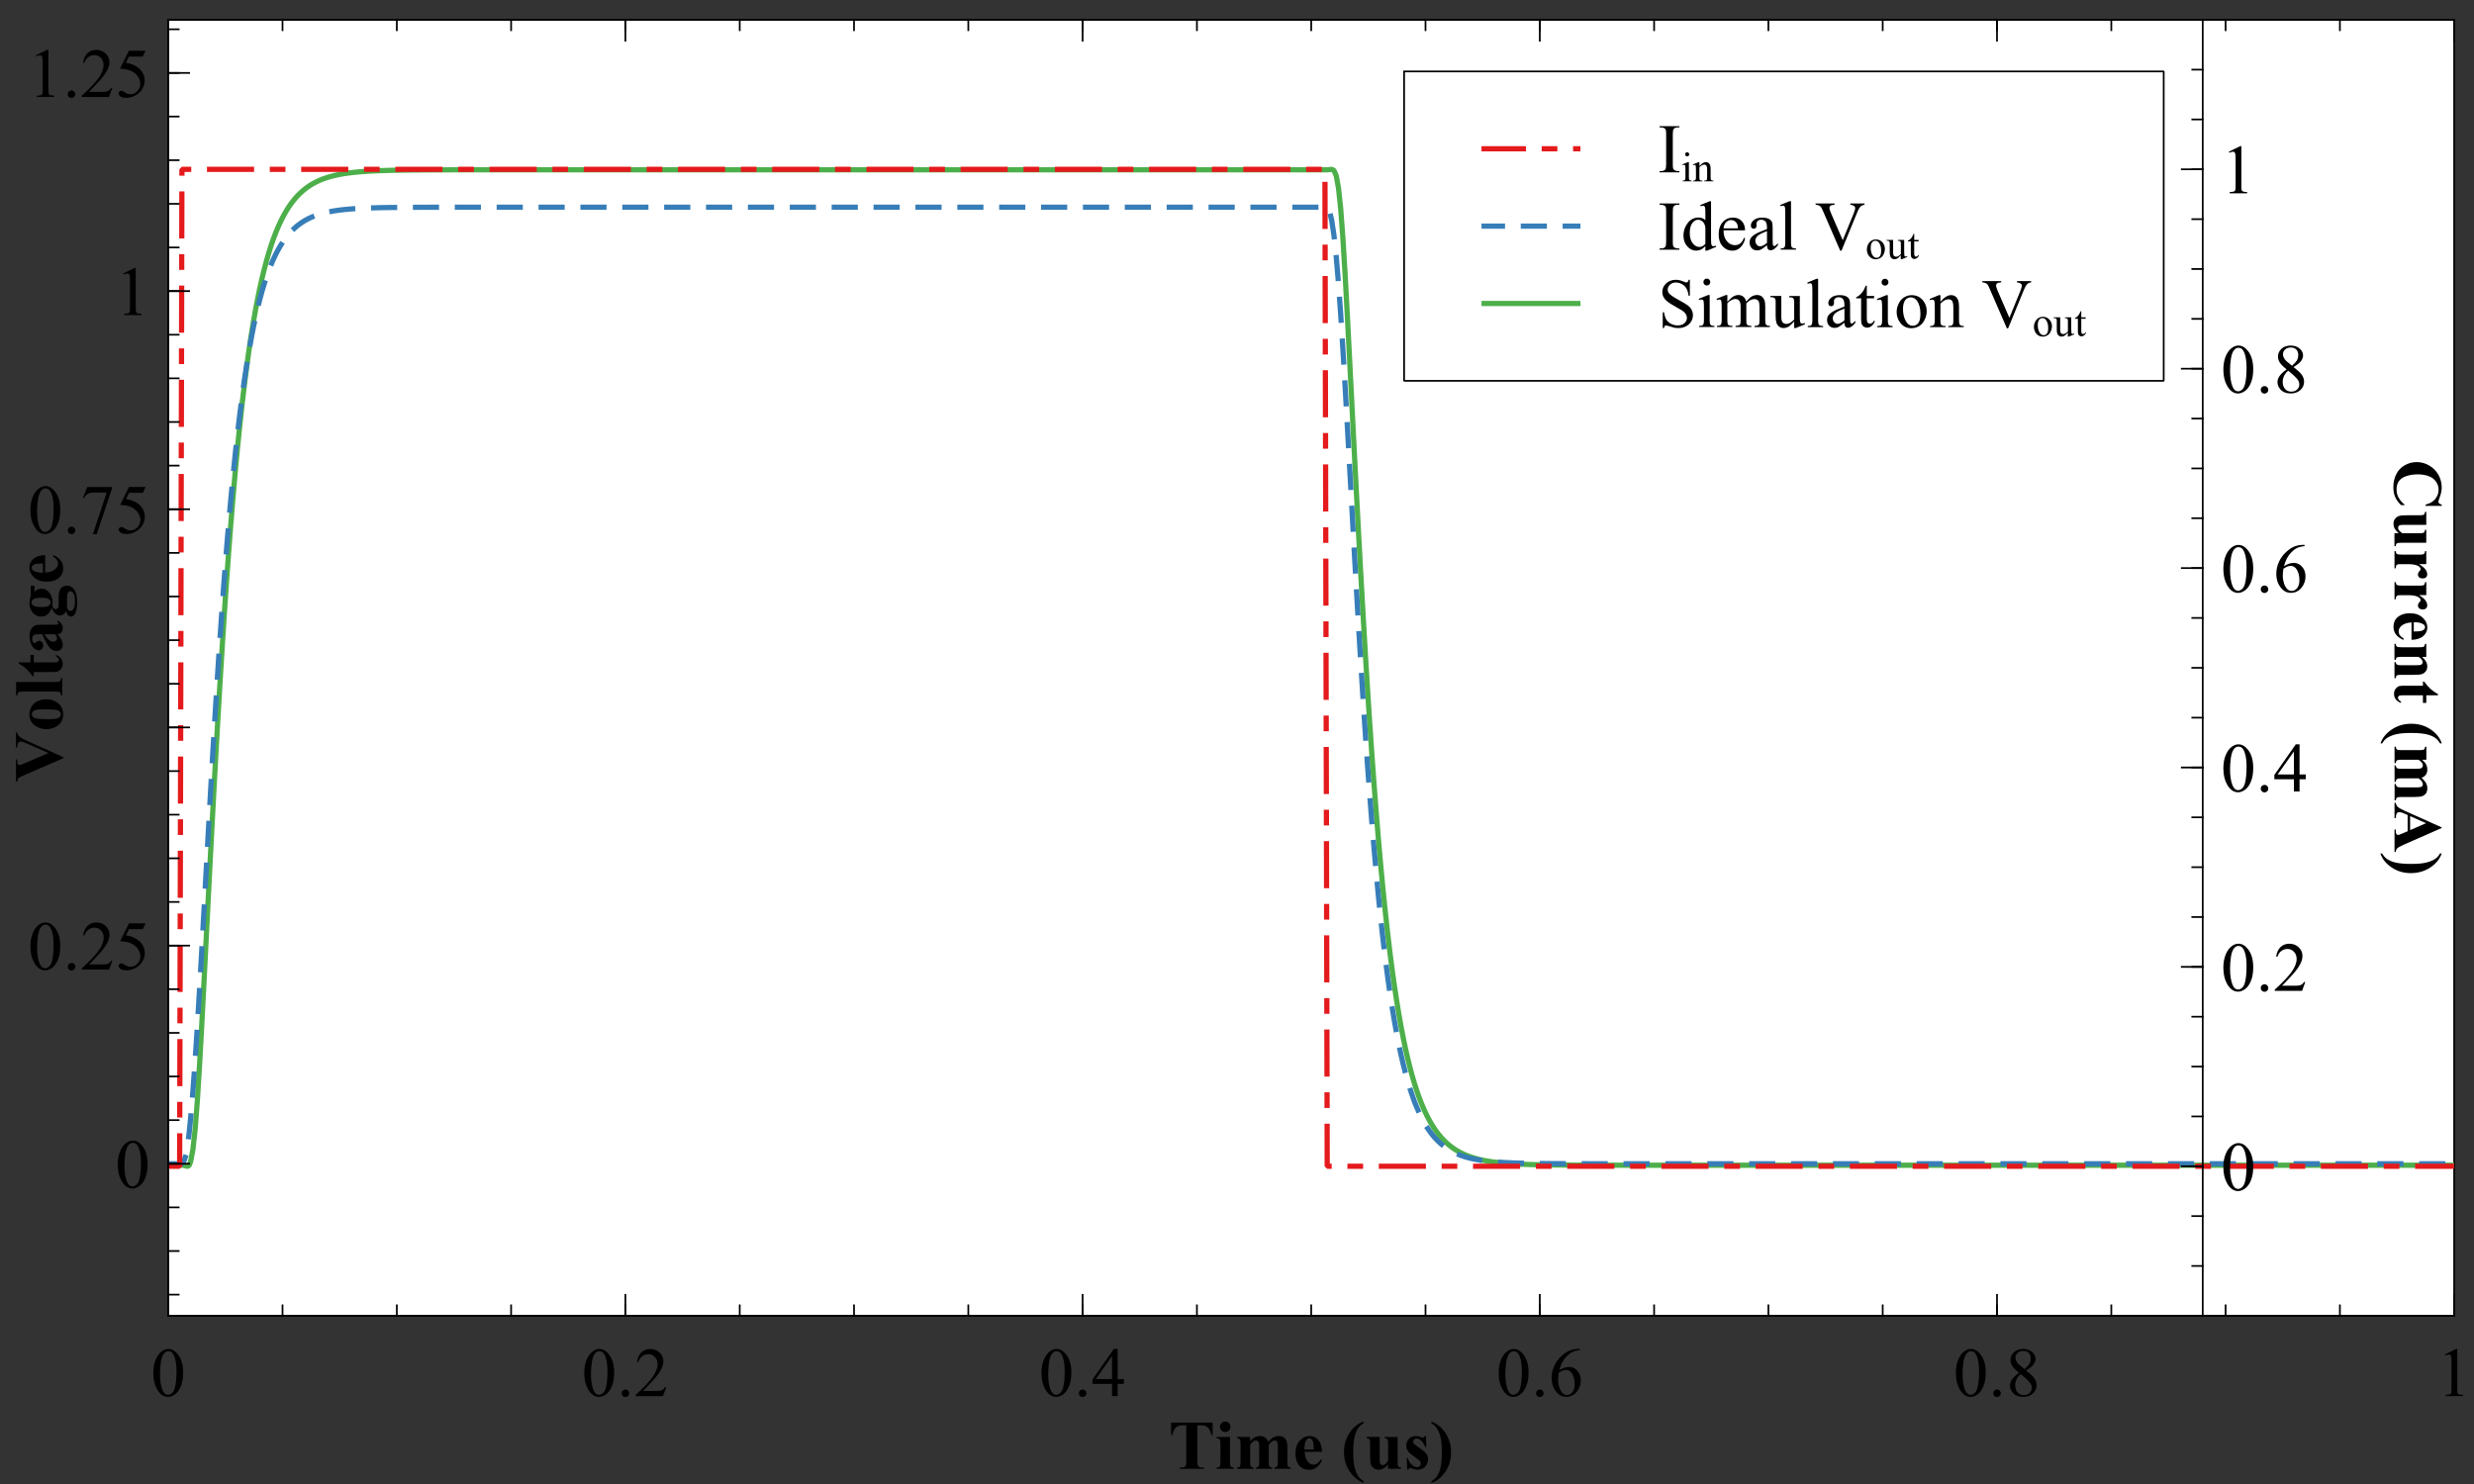 <?xml version="1.0" standalone="no"?>
<!DOCTYPE svg PUBLIC "-//W3C//DTD SVG 1.1//EN"
  "http://www.w3.org/Graphics/SVG/1.1/DTD/svg11.dtd">
<svg width="984.25px" height="590.55px" version="1.1"
    xmlns="http://www.w3.org/2000/svg"
    xmlns:xlink="http://www.w3.org/1999/xlink">
<rect width="100%" height="100%" fill="#333333" stroke="none"/>
<desc>Veusz output document</desc>
<defs>
<clipPath id="c0">
<path d="m0,0l984.25,0l0,590.55l-984.25,0l0,-590.55"/>
</clipPath>
<clipPath id="c1">
<path d="m589.39,43.81l39.37,0l0,30.78l-39.37,0l0,-30.78"/>
</clipPath>
<clipPath id="c2">
<path d="m589.39,74.59l39.37,0l0,30.78l-39.37,0l0,-30.78"/>
</clipPath>
<clipPath id="c3">
<path d="m589.39,105.38l39.37,0l0,30.78l-39.37,0l0,-30.78"/>
</clipPath>
<clipPath id="c4">
<path d="m66.92,7.87l909.44,0l0,515.74l-909.44,0l0,-515.74"/>
</clipPath>
</defs>
<g stroke-linejoin="bevel" stroke-linecap="square" stroke="#000000" fill-rule="evenodd">
<g clip-path="url(#c0)">
<g fill="#ffffff" stroke-width="0.69">
<path d="m66.92,7.87l909.44,0l0,515.74l-909.44,0l0,-515.74"/>
</g>
<g fill="#ffffff" fill-opacity="0.99" stroke="none" stroke-width="0.1">
<path d="m558.6,28.42l302.2,0l0,123.13l-302.2,0l0,-123.13" id="p0"/>
</g>
<g fill="none" stroke-width="0.69">
<use xlink:href="#p0"/>
</g>
</g>
<g clip-path="url(#c1)">
<g fill="none" stroke="#e41a1c" stroke-linecap="butt" stroke-width="0.69">
<path d="M609.07,59.2l0,0"/>
</g>
<g fill="none" stroke="#e41a1c" stroke-dasharray="16.66,8.33,4.16,8.33" stroke-width="2.08">
<path d="M589.39,59.2l39.37,0"/>
</g>
</g>
<g fill="none" stroke-width="0.1">
<path d="m668.12,68.08l0,0.5l-7.88,0l0,-0.5l0.65,0c0.76,0,1.31,-0.22,1.65,-0.66c0.21,-0.28,0.32,-0.98,0.32,-2.09l0,-11.89c0,-0.93,-0.05,-1.54,-0.17,-1.84c-0.09,-0.22,-0.27,-0.42,-0.55,-0.58c-0.39,-0.21,-0.81,-0.32,-1.24,-0.32l-0.65,0l0,-0.5l7.88,0l0,0.5l-0.66,0c-0.75,0,-1.29,0.22,-1.64,0.66c-0.22,0.28,-0.33,0.98,-0.33,2.09l0,11.89c0,0.93,0.05,1.54,0.17,1.84c0.09,0.22,0.28,0.42,0.57,0.58c0.38,0.21,0.8,0.32,1.23,0.32l0.66,0" fill="#000000" stroke="none" fill-opacity="1"/>
<path d="m671.22,60.59c0.22,0,0.42,0.08,0.58,0.24c0.16,0.16,0.24,0.35,0.24,0.58c0,0.22,-0.08,0.42,-0.24,0.58c-0.16,0.16,-0.35,0.24,-0.58,0.24c-0.22,0,-0.42,-0.08,-0.58,-0.24c-0.16,-0.16,-0.24,-0.35,-0.24,-0.58c0,-0.22,0.08,-0.42,0.24,-0.58c0.16,-0.16,0.35,-0.24,0.59,-0.24m0.67,3.9l0,6c0,0.46,0.03,0.77,0.1,0.93c0.06,0.15,0.16,0.27,0.3,0.34c0.13,0.07,0.37,0.11,0.72,0.11l0,0.29l-3.62,0l0,-0.29c0.36,0,0.6,-0.03,0.73,-0.1c0.12,-0.07,0.22,-0.18,0.29,-0.35c0.07,-0.16,0.11,-0.47,0.11,-0.93l0,-2.87c0,-0.81,-0.02,-1.33,-0.07,-1.57c-0.03,-0.17,-0.09,-0.29,-0.17,-0.36c-0.08,-0.06,-0.19,-0.1,-0.33,-0.1c-0.15,0,-0.33,0.04,-0.55,0.12l-0.11,-0.29l2.25,-0.91l0.35,0m4.23,1.58c0.87,-1.05,1.7,-1.58,2.5,-1.58c0.4,0,0.75,0.1,1.05,0.3c0.29,0.2,0.52,0.53,0.7,1c0.11,0.32,0.17,0.82,0.17,1.5l0,3.18c0,0.47,0.03,0.79,0.11,0.96c0.05,0.13,0.15,0.24,0.28,0.31c0.13,0.07,0.37,0.11,0.73,0.11l0,0.29l-3.69,0l0,-0.29l0.15,0c0.34,0,0.59,-0.05,0.72,-0.15c0.13,-0.1,0.23,-0.26,0.28,-0.46c0.02,-0.08,0.03,-0.33,0.03,-0.76l0,-3.05c0,-0.67,-0.08,-1.17,-0.26,-1.48c-0.17,-0.3,-0.47,-0.46,-0.89,-0.46c-0.64,0,-1.29,0.35,-1.93,1.06l0,3.93c0,0.5,0.02,0.81,0.08,0.93c0.07,0.15,0.18,0.27,0.31,0.34c0.13,0.07,0.4,0.11,0.81,0.11l0,0.29l-3.69,0l0,-0.29l0.16,0c0.38,0,0.63,-0.09,0.77,-0.28c0.13,-0.19,0.19,-0.56,0.19,-1.1l0,-2.77c0,-0.89,-0.02,-1.44,-0.06,-1.63c-0.04,-0.19,-0.1,-0.32,-0.18,-0.39c-0.08,-0.07,-0.19,-0.1,-0.33,-0.1c-0.15,0,-0.33,0.04,-0.54,0.12l-0.12,-0.29l2.25,-0.91l0.35,0l0,1.58" fill="#000000" stroke="none" fill-opacity="1"/>
</g>
<g clip-path="url(#c2)">
<g fill="none" stroke="#377eb8" stroke-linecap="butt" stroke-width="0.69">
<path d="M609.07,89.99l0,0"/>
</g>
<g fill="none" stroke="#377eb8" stroke-dasharray="8.33,8.33" stroke-width="2.08">
<path d="M589.39,89.99l39.37,0"/>
</g>
</g>
<g fill="none" stroke-width="0.1">
<path d="m668.12,98.86l0,0.5l-7.88,0l0,-0.5l0.65,0c0.76,0,1.31,-0.22,1.65,-0.66c0.21,-0.28,0.32,-0.98,0.32,-2.09l0,-11.89c0,-0.93,-0.05,-1.54,-0.17,-1.84c-0.09,-0.22,-0.27,-0.42,-0.55,-0.58c-0.39,-0.21,-0.81,-0.32,-1.24,-0.32l-0.65,0l0,-0.5l7.88,0l0,0.5l-0.66,0c-0.75,0,-1.29,0.22,-1.64,0.66c-0.22,0.28,-0.33,0.98,-0.33,2.09l0,11.89c0,0.93,0.05,1.54,0.17,1.84c0.09,0.22,0.28,0.42,0.57,0.58c0.38,0.21,0.8,0.32,1.23,0.32l0.66,0m10.32,-0.89c-0.6,0.63,-1.19,1.08,-1.77,1.36c-0.57,0.27,-1.2,0.41,-1.87,0.41c-1.35,0,-2.54,-0.56,-3.55,-1.7c-1.01,-1.13,-1.52,-2.59,-1.52,-4.37c0,-1.78,0.56,-3.41,1.68,-4.89c1.12,-1.47,2.56,-2.21,4.33,-2.21c1.09,0,1.99,0.34,2.71,1.04l0,-2.29c0,-1.42,-0.03,-2.29,-0.1,-2.61c-0.06,-0.32,-0.17,-0.54,-0.31,-0.66c-0.14,-0.11,-0.32,-0.17,-0.54,-0.17c-0.23,0,-0.54,0.07,-0.93,0.21l-0.17,-0.47l3.7,-1.52l0.61,0l0,14.37c0,1.45,0.03,2.34,0.1,2.66c0.06,0.32,0.17,0.54,0.32,0.67c0.14,0.12,0.32,0.19,0.52,0.19c0.24,0,0.57,-0.07,0.97,-0.23l0.14,0.47l-3.69,1.53l-0.62,0l0,-1.77m0,-0.95l0,-6.4c-0.05,-0.61,-0.21,-1.17,-0.48,-1.68c-0.27,-0.5,-0.63,-0.88,-1.07,-1.14c-0.44,-0.25,-0.88,-0.38,-1.3,-0.38c-0.79,0,-1.5,0.35,-2.13,1.07c-0.82,0.94,-1.23,2.31,-1.23,4.12c0,1.82,0.39,3.22,1.19,4.2c0.79,0.97,1.68,1.45,2.66,1.45c0.82,0,1.61,-0.41,2.38,-1.23m7.2,-5.4c0,1.84,0.43,3.29,1.34,4.34c0.9,1.04,1.96,1.57,3.18,1.57c0.81,0,1.52,-0.22,2.12,-0.67c0.6,-0.44,1.1,-1.21,1.51,-2.3l0.42,0.27c-0.19,1.23,-0.74,2.36,-1.65,3.38c-0.91,1.01,-2.05,1.52,-3.43,1.52c-1.49,0,-2.77,-0.58,-3.83,-1.74c-1.06,-1.16,-1.59,-2.72,-1.59,-4.68c0,-2.12,0.54,-3.78,1.63,-4.97c1.09,-1.19,2.45,-1.78,4.1,-1.78c1.39,0,2.53,0.45,3.43,1.37c0.89,0.91,1.34,2.14,1.34,3.68l-8.59,0m0,-0.78l5.75,0c-0.04,-0.79,-0.14,-1.35,-0.28,-1.68c-0.22,-0.5,-0.56,-0.9,-1.01,-1.19c-0.44,-0.28,-0.91,-0.43,-1.4,-0.43c-0.75,0,-1.42,0.29,-2.01,0.87c-0.59,0.58,-0.93,1.39,-1.03,2.43m17.29,6.74c-1.27,0.98,-2.07,1.55,-2.4,1.71c-0.48,0.22,-1,0.33,-1.56,0.33c-0.85,0,-1.56,-0.29,-2.12,-0.88c-0.55,-0.58,-0.83,-1.36,-0.83,-2.32c0,-0.6,0.13,-1.13,0.4,-1.57c0.37,-0.61,1.01,-1.19,1.93,-1.73c0.91,-0.54,2.44,-1.2,4.58,-1.98l0,-0.48c0,-1.23,-0.19,-2.09,-0.59,-2.55c-0.39,-0.46,-0.96,-0.69,-1.71,-0.69c-0.57,0,-1.02,0.15,-1.35,0.46c-0.34,0.3,-0.51,0.66,-0.51,1.05l0.02,0.78c0,0.41,-0.1,0.73,-0.31,0.96c-0.21,0.22,-0.49,0.33,-0.83,0.33c-0.33,0,-0.6,-0.11,-0.82,-0.35c-0.21,-0.23,-0.31,-0.55,-0.31,-0.96c0,-0.77,0.39,-1.49,1.19,-2.14c0.79,-0.65,1.91,-0.97,3.35,-0.97c1.1,0,2,0.18,2.71,0.55c0.53,0.28,0.92,0.71,1.18,1.31c0.16,0.38,0.24,1.18,0.24,2.38l0,4.22c0,1.18,0.02,1.91,0.06,2.17c0.04,0.26,0.11,0.44,0.22,0.53c0.1,0.09,0.22,0.13,0.35,0.13c0.14,0,0.27,-0.03,0.38,-0.09c0.19,-0.11,0.55,-0.44,1.09,-0.99l0,0.76c-1.01,1.35,-1.98,2.03,-2.9,2.03c-0.44,0,-0.79,-0.15,-1.05,-0.46c-0.26,-0.3,-0.39,-0.83,-0.4,-1.57m0,-0.88l0,-4.73c-1.36,0.54,-2.24,0.92,-2.64,1.15c-0.71,0.39,-1.22,0.81,-1.53,1.24c-0.3,0.43,-0.46,0.9,-0.46,1.42c0,0.65,0.19,1.19,0.58,1.62c0.38,0.42,0.83,0.64,1.34,0.64c0.68,0,1.59,-0.45,2.71,-1.35m9.56,-16.62l0,16.49c0,0.77,0.05,1.29,0.16,1.54c0.11,0.25,0.28,0.44,0.52,0.57c0.23,0.13,0.67,0.19,1.31,0.19l0,0.48l-6.09,0l0,-0.48c0.57,0,0.95,-0.05,1.16,-0.17c0.2,-0.11,0.37,-0.31,0.48,-0.58c0.11,-0.27,0.17,-0.79,0.17,-1.56l0,-11.29c0,-1.4,-0.03,-2.26,-0.09,-2.58c-0.06,-0.32,-0.16,-0.54,-0.3,-0.65c-0.14,-0.11,-0.31,-0.17,-0.53,-0.17c-0.23,0,-0.53,0.07,-0.89,0.21l-0.23,-0.47l3.7,-1.52l0.61,0m29.26,0.89l0,0.5c-0.65,0.11,-1.14,0.32,-1.47,0.62c-0.47,0.44,-0.9,1.12,-1.27,2.03l-6.42,15.66l-0.5,0l-6.89,-15.86c-0.35,-0.81,-0.6,-1.31,-0.74,-1.49c-0.22,-0.28,-0.5,-0.5,-0.83,-0.65c-0.33,-0.15,-0.77,-0.26,-1.33,-0.3l0,-0.5l7.52,0l0,0.5c-0.85,0.08,-1.4,0.22,-1.65,0.43c-0.25,0.2,-0.38,0.47,-0.38,0.8c0,0.45,0.2,1.15,0.62,2.11l4.68,10.79l4.34,-10.65c0.42,-1.04,0.63,-1.77,0.63,-2.18c0,-0.26,-0.13,-0.51,-0.39,-0.75c-0.26,-0.23,-0.7,-0.4,-1.33,-0.5c-0.04,0,-0.12,-0.02,-0.23,-0.04l0,-0.5l5.67,0" fill="#000000" stroke="none" fill-opacity="1"/>
<path d="m746.3,95.29c1.13,0,2.03,0.42,2.72,1.28c0.58,0.73,0.87,1.57,0.87,2.52c0,0.66,-0.16,1.34,-0.48,2.03c-0.32,0.68,-0.76,1.2,-1.32,1.54c-0.56,0.34,-1.18,0.52,-1.87,0.52c-1.12,0,-2.01,-0.44,-2.68,-1.34c-0.55,-0.75,-0.83,-1.6,-0.83,-2.54c0,-0.68,0.16,-1.36,0.5,-2.04c0.33,-0.67,0.78,-1.17,1.34,-1.5c0.55,-0.32,1.14,-0.48,1.76,-0.48m-0.25,0.53c-0.28,0,-0.57,0.08,-0.86,0.25c-0.29,0.17,-0.52,0.47,-0.7,0.9c-0.17,0.42,-0.26,0.98,-0.26,1.65c0,1.08,0.21,2.02,0.64,2.81c0.43,0.78,1,1.18,1.7,1.18c0.52,0,0.96,-0.21,1.3,-0.65c0.34,-0.43,0.51,-1.18,0.51,-2.24c0,-1.32,-0.28,-2.37,-0.85,-3.13c-0.38,-0.52,-0.87,-0.78,-1.47,-0.78m11.49,-0.3l0,4.52c0,0.86,0.02,1.39,0.06,1.58c0.04,0.19,0.1,0.32,0.19,0.4c0.08,0.07,0.19,0.11,0.31,0.11c0.16,0,0.35,-0.04,0.57,-0.13l0.11,0.28l-2.23,0.92l-0.36,0l0,-1.58c-0.64,0.69,-1.13,1.13,-1.46,1.31c-0.33,0.17,-0.69,0.26,-1.06,0.26c-0.41,0,-0.78,-0.12,-1.08,-0.36c-0.3,-0.24,-0.52,-0.55,-0.64,-0.93c-0.11,-0.38,-0.17,-0.91,-0.17,-1.61l0,-3.33c0,-0.35,-0.03,-0.59,-0.11,-0.73c-0.07,-0.13,-0.18,-0.24,-0.33,-0.31c-0.14,-0.07,-0.41,-0.1,-0.81,-0.1l0,-0.3l2.61,0l0,4.99c0,0.69,0.12,1.15,0.36,1.36c0.24,0.21,0.53,0.32,0.87,0.32c0.23,0,0.49,-0.07,0.79,-0.22c0.29,-0.14,0.64,-0.42,1.05,-0.83l0,-4.23c0,-0.42,-0.07,-0.71,-0.23,-0.86c-0.15,-0.14,-0.47,-0.22,-0.96,-0.24l0,-0.3l2.54,0m3.97,-2.45l0,2.45l1.74,0l0,0.57l-1.74,0l0,4.84c0,0.48,0.06,0.81,0.2,0.97c0.13,0.16,0.31,0.25,0.53,0.25c0.17,0,0.35,-0.05,0.52,-0.16c0.16,-0.11,0.29,-0.27,0.39,-0.49l0.31,0c-0.19,0.53,-0.45,0.93,-0.8,1.2c-0.34,0.26,-0.7,0.4,-1.07,0.4c-0.25,0,-0.49,-0.06,-0.73,-0.2c-0.23,-0.13,-0.41,-0.33,-0.53,-0.59c-0.11,-0.25,-0.17,-0.65,-0.17,-1.19l0,-5.02l-1.18,0l0,-0.26c0.29,-0.11,0.6,-0.32,0.91,-0.6c0.31,-0.28,0.59,-0.62,0.83,-1.01c0.12,-0.2,0.29,-0.58,0.52,-1.13l0.25,0" fill="#000000" stroke="none" fill-opacity="1"/>
</g>
<g clip-path="url(#c3)">
<g fill="none" stroke="#4daf4a" stroke-linecap="butt" stroke-width="0.69">
<path d="M609.07,120.77l0,0"/>
</g>
<g fill="none" stroke="#4daf4a" stroke-width="2.08">
<path d="M589.39,120.77l39.37,0"/>
</g>
</g>
<g fill="none" stroke-width="0.1">
<path d="m672.29,111.32l0,6.36l-0.5,0c-0.16,-1.22,-0.45,-2.19,-0.87,-2.91c-0.42,-0.72,-1.02,-1.29,-1.79,-1.72c-0.77,-0.42,-1.58,-0.63,-2.41,-0.63c-0.94,0,-1.71,0.28,-2.33,0.86c-0.61,0.57,-0.92,1.22,-0.92,1.96c0,0.56,0.19,1.07,0.58,1.53c0.56,0.67,1.89,1.58,4,2.71c1.71,0.92,2.89,1.63,3.52,2.12c0.62,0.49,1.11,1.07,1.45,1.74c0.33,0.66,0.5,1.37,0.5,2.1c0,1.39,-0.54,2.59,-1.62,3.6c-1.08,1,-2.47,1.51,-4.17,1.51c-0.53,0,-1.03,-0.04,-1.5,-0.12c-0.28,-0.04,-0.86,-0.21,-1.74,-0.49c-0.88,-0.28,-1.44,-0.42,-1.67,-0.42c-0.22,0,-0.4,0.06,-0.53,0.2c-0.13,0.13,-0.22,0.41,-0.29,0.84l-0.5,0l0,-6.31l0.5,0c0.23,1.32,0.55,2.3,0.95,2.96c0.39,0.65,1,1.2,1.82,1.63c0.81,0.43,1.71,0.65,2.69,0.65c1.13,0,2.02,-0.29,2.68,-0.89c0.65,-0.59,0.98,-1.3,0.98,-2.11c0,-0.45,-0.12,-0.9,-0.37,-1.37c-0.24,-0.46,-0.63,-0.89,-1.16,-1.28c-0.35,-0.27,-1.31,-0.84,-2.89,-1.73c-1.57,-0.88,-2.69,-1.58,-3.35,-2.11c-0.66,-0.52,-1.16,-1.1,-1.51,-1.73c-0.34,-0.63,-0.51,-1.33,-0.51,-2.09c0,-1.32,0.5,-2.45,1.52,-3.41c1.01,-0.95,2.3,-1.43,3.86,-1.43c0.97,0,2.01,0.23,3.1,0.71c0.5,0.22,0.86,0.33,1.07,0.33c0.23,0,0.42,-0.07,0.57,-0.21c0.14,-0.14,0.26,-0.42,0.35,-0.84l0.5,0m6.74,-0.47c0.38,0,0.7,0.13,0.97,0.4c0.26,0.26,0.4,0.59,0.4,0.97c0,0.38,-0.13,0.7,-0.4,0.97c-0.26,0.27,-0.59,0.4,-0.97,0.4c-0.38,0,-0.7,-0.13,-0.97,-0.4c-0.27,-0.27,-0.4,-0.59,-0.4,-0.97c0,-0.38,0.13,-0.7,0.4,-0.97c0.26,-0.26,0.59,-0.4,0.98,-0.4m1.12,6.5l0,9.99c0,0.77,0.05,1.29,0.16,1.55c0.11,0.25,0.28,0.45,0.5,0.57c0.22,0.12,0.62,0.19,1.21,0.19l0,0.48l-6.04,0l0,-0.48c0.6,0,1.01,-0.05,1.22,-0.17c0.2,-0.11,0.37,-0.31,0.49,-0.58c0.12,-0.27,0.18,-0.79,0.18,-1.56l0,-4.79c0,-1.34,-0.04,-2.22,-0.12,-2.61c-0.06,-0.28,-0.16,-0.49,-0.29,-0.6c-0.13,-0.11,-0.32,-0.16,-0.55,-0.16c-0.25,0,-0.56,0.06,-0.92,0.2l-0.19,-0.48l3.74,-1.52l0.59,0m7.12,2.64c0.9,-0.9,1.43,-1.42,1.6,-1.56c0.4,-0.34,0.84,-0.61,1.31,-0.8c0.47,-0.19,0.93,-0.28,1.39,-0.28c0.77,0,1.44,0.22,2,0.67c0.56,0.45,0.93,1.1,1.12,1.96c0.93,-1.08,1.71,-1.79,2.36,-2.13c0.64,-0.33,1.3,-0.5,1.98,-0.5c0.66,0,1.24,0.16,1.75,0.5c0.51,0.33,0.91,0.89,1.21,1.66c0.19,0.52,0.29,1.34,0.29,2.47l0,5.34c0,0.77,0.05,1.31,0.17,1.6c0.09,0.19,0.25,0.36,0.5,0.5c0.24,0.14,0.64,0.21,1.19,0.21l0,0.48l-6.13,0l0,-0.48l0.25,0c0.53,0,0.95,-0.1,1.24,-0.31c0.2,-0.14,0.35,-0.37,0.44,-0.69c0.03,-0.15,0.05,-0.59,0.05,-1.31l0,-5.34c0,-1.01,-0.12,-1.72,-0.36,-2.14c-0.35,-0.57,-0.91,-0.86,-1.69,-0.86c-0.47,0,-0.96,0.11,-1.44,0.35c-0.48,0.23,-1.07,0.68,-1.75,1.33l-0.02,0.14l0.02,0.58l0,5.93c0,0.85,0.04,1.38,0.14,1.58c0.09,0.2,0.27,0.38,0.53,0.52c0.26,0.14,0.71,0.21,1.34,0.21l0,0.48l-6.28,0l0,-0.48c0.68,0,1.16,-0.08,1.41,-0.24c0.25,-0.16,0.43,-0.4,0.53,-0.73c0.04,-0.15,0.06,-0.6,0.06,-1.34l0,-5.34c0,-1.01,-0.14,-1.74,-0.44,-2.18c-0.39,-0.57,-0.95,-0.86,-1.66,-0.86c-0.48,0,-0.97,0.13,-1.45,0.39c-0.75,0.39,-1.33,0.84,-1.73,1.34l0,6.66c0,0.81,0.05,1.34,0.16,1.58c0.11,0.24,0.28,0.42,0.5,0.54c0.22,0.12,0.67,0.18,1.35,0.18l0,0.48l-6.14,0l0,-0.48c0.57,0,0.96,-0.06,1.19,-0.18c0.22,-0.12,0.39,-0.31,0.51,-0.58c0.11,-0.26,0.17,-0.78,0.17,-1.55l0,-4.75c0,-1.36,-0.04,-2.24,-0.12,-2.64c-0.06,-0.29,-0.16,-0.5,-0.29,-0.61c-0.13,-0.11,-0.32,-0.16,-0.55,-0.16c-0.25,0,-0.55,0.06,-0.9,0.2l-0.2,-0.48l3.74,-1.52l0.58,0l0,2.64m28.83,-2.28l0,7.53c0,1.43,0.03,2.31,0.1,2.64c0.06,0.32,0.17,0.54,0.32,0.67c0.14,0.12,0.32,0.19,0.52,0.19c0.28,0,0.59,-0.07,0.95,-0.23l0.19,0.47l-3.71,1.53l-0.61,0l0,-2.63c-1.06,1.15,-1.88,1.88,-2.44,2.18c-0.56,0.29,-1.15,0.44,-1.77,0.44c-0.69,0,-1.3,-0.2,-1.81,-0.6c-0.51,-0.4,-0.86,-0.92,-1.06,-1.55c-0.19,-0.63,-0.29,-1.52,-0.29,-2.68l0,-5.55c0,-0.58,-0.06,-0.99,-0.19,-1.22c-0.12,-0.22,-0.31,-0.4,-0.56,-0.52c-0.24,-0.12,-0.69,-0.17,-1.35,-0.16l0,-0.5l4.35,0l0,8.32c0,1.15,0.2,1.91,0.6,2.28c0.4,0.36,0.88,0.54,1.45,0.54c0.38,0,0.83,-0.12,1.32,-0.36c0.49,-0.24,1.07,-0.71,1.75,-1.39l0,-7.04c0,-0.7,-0.12,-1.18,-0.38,-1.43c-0.25,-0.24,-0.79,-0.38,-1.6,-0.4l0,-0.5l4.23,0m7.27,-6.86l0,16.49c0,0.77,0.05,1.29,0.16,1.54c0.11,0.25,0.28,0.44,0.52,0.57c0.23,0.13,0.67,0.19,1.31,0.19l0,0.48l-6.09,0l0,-0.48c0.57,0,0.95,-0.05,1.16,-0.17c0.2,-0.11,0.37,-0.31,0.48,-0.58c0.11,-0.27,0.17,-0.79,0.17,-1.56l0,-11.29c0,-1.4,-0.03,-2.26,-0.09,-2.58c-0.06,-0.32,-0.16,-0.54,-0.3,-0.65c-0.14,-0.11,-0.31,-0.17,-0.53,-0.17c-0.23,0,-0.53,0.07,-0.89,0.21l-0.23,-0.47l3.7,-1.52l0.61,0m10.49,17.51c-1.27,0.98,-2.07,1.55,-2.4,1.71c-0.48,0.22,-1,0.33,-1.56,0.33c-0.85,0,-1.56,-0.29,-2.12,-0.88c-0.55,-0.58,-0.83,-1.36,-0.83,-2.32c0,-0.6,0.13,-1.13,0.4,-1.57c0.37,-0.61,1.01,-1.19,1.93,-1.73c0.91,-0.54,2.44,-1.2,4.58,-1.98l0,-0.48c0,-1.23,-0.19,-2.09,-0.59,-2.55c-0.39,-0.46,-0.96,-0.69,-1.71,-0.69c-0.57,0,-1.02,0.15,-1.35,0.46c-0.34,0.3,-0.51,0.66,-0.51,1.05l0.02,0.78c0,0.41,-0.1,0.73,-0.31,0.96c-0.21,0.22,-0.49,0.33,-0.83,0.33c-0.33,0,-0.6,-0.11,-0.82,-0.35c-0.21,-0.23,-0.31,-0.55,-0.31,-0.96c0,-0.77,0.39,-1.49,1.19,-2.14c0.79,-0.65,1.91,-0.97,3.35,-0.97c1.1,0,2,0.18,2.71,0.55c0.53,0.28,0.92,0.71,1.18,1.31c0.16,0.38,0.24,1.18,0.24,2.38l0,4.22c0,1.18,0.02,1.91,0.06,2.17c0.04,0.26,0.11,0.44,0.22,0.53c0.1,0.09,0.22,0.13,0.35,0.13c0.14,0,0.27,-0.03,0.38,-0.09c0.19,-0.11,0.55,-0.44,1.09,-0.99l0,0.76c-1.01,1.35,-1.98,2.03,-2.9,2.03c-0.44,0,-0.79,-0.15,-1.05,-0.46c-0.26,-0.3,-0.39,-0.83,-0.4,-1.57m0,-0.88l0,-4.73c-1.36,0.54,-2.24,0.92,-2.64,1.15c-0.71,0.39,-1.22,0.81,-1.53,1.24c-0.3,0.43,-0.46,0.9,-0.46,1.42c0,0.65,0.19,1.19,0.58,1.62c0.38,0.42,0.83,0.64,1.34,0.64c0.68,0,1.59,-0.45,2.71,-1.35m8.9,-13.84l0,4.08l2.9,0l0,0.95l-2.9,0l0,8.06c0,0.8,0.11,1.34,0.34,1.62c0.23,0.28,0.52,0.42,0.88,0.42c0.29,0,0.58,-0.09,0.86,-0.27c0.28,-0.18,0.49,-0.45,0.65,-0.82l0.52,0c-0.31,0.88,-0.76,1.55,-1.34,2c-0.57,0.44,-1.17,0.67,-1.79,0.67c-0.41,0,-0.82,-0.11,-1.22,-0.34c-0.39,-0.23,-0.69,-0.56,-0.88,-0.99c-0.19,-0.42,-0.28,-1.09,-0.28,-1.98l0,-8.36l-1.96,0l0,-0.44c0.49,-0.19,1,-0.53,1.52,-1.01c0.52,-0.47,0.98,-1.03,1.39,-1.69c0.2,-0.34,0.49,-0.97,0.86,-1.88l0.42,0m7.27,-2.78c0.38,0,0.7,0.13,0.97,0.4c0.26,0.26,0.4,0.59,0.4,0.97c0,0.38,-0.13,0.7,-0.4,0.97c-0.26,0.27,-0.59,0.4,-0.97,0.4c-0.38,0,-0.7,-0.13,-0.97,-0.4c-0.27,-0.27,-0.4,-0.59,-0.4,-0.97c0,-0.38,0.13,-0.7,0.4,-0.97c0.26,-0.26,0.59,-0.4,0.98,-0.4m1.12,6.5l0,9.99c0,0.77,0.05,1.29,0.16,1.55c0.11,0.25,0.28,0.45,0.5,0.57c0.22,0.12,0.62,0.19,1.21,0.19l0,0.48l-6.04,0l0,-0.48c0.6,0,1.01,-0.05,1.22,-0.17c0.2,-0.11,0.37,-0.31,0.49,-0.58c0.12,-0.27,0.18,-0.79,0.18,-1.56l0,-4.79c0,-1.34,-0.04,-2.22,-0.12,-2.61c-0.06,-0.28,-0.16,-0.49,-0.29,-0.6c-0.13,-0.11,-0.32,-0.16,-0.55,-0.16c-0.25,0,-0.56,0.06,-0.92,0.2l-0.19,-0.48l3.74,-1.52l0.59,0m9.51,0c1.88,0,3.39,0.71,4.53,2.14c0.96,1.22,1.45,2.62,1.45,4.2c0,1.11,-0.26,2.23,-0.8,3.38c-0.53,1.14,-1.26,1.99,-2.2,2.57c-0.93,0.57,-1.97,0.86,-3.12,0.86c-1.87,0,-3.36,-0.74,-4.46,-2.23c-0.93,-1.25,-1.39,-2.66,-1.39,-4.23c0,-1.14,0.28,-2.27,0.84,-3.4c0.56,-1.12,1.3,-1.95,2.23,-2.49c0.92,-0.53,1.9,-0.8,2.93,-0.8m-0.42,0.88c-0.47,0,-0.96,0.14,-1.44,0.42c-0.48,0.28,-0.87,0.78,-1.17,1.5c-0.29,0.71,-0.44,1.63,-0.44,2.75c0,1.8,0.35,3.37,1.07,4.68c0.71,1.31,1.66,1.96,2.84,1.96c0.87,0,1.6,-0.36,2.17,-1.08c0.57,-0.72,0.85,-1.96,0.85,-3.73c0,-2.2,-0.47,-3.94,-1.42,-5.21c-0.64,-0.86,-1.46,-1.3,-2.45,-1.3m11.86,1.75c1.45,-1.75,2.84,-2.63,4.16,-2.63c0.67,0,1.26,0.16,1.75,0.5c0.48,0.33,0.87,0.89,1.16,1.67c0.19,0.54,0.29,1.37,0.29,2.49l0,5.3c0,0.78,0.06,1.32,0.19,1.6c0.09,0.22,0.26,0.4,0.48,0.52c0.22,0.12,0.63,0.19,1.22,0.19l0,0.48l-6.14,0l0,-0.48l0.25,0c0.57,0,0.98,-0.08,1.21,-0.26c0.23,-0.17,0.39,-0.43,0.48,-0.78c0.03,-0.13,0.05,-0.56,0.05,-1.27l0,-5.09c0,-1.13,-0.14,-1.95,-0.44,-2.46c-0.29,-0.51,-0.78,-0.76,-1.48,-0.76c-1.07,0,-2.14,0.58,-3.21,1.76l0,6.55c0,0.84,0.04,1.36,0.14,1.56c0.12,0.26,0.3,0.45,0.52,0.57c0.22,0.12,0.67,0.18,1.35,0.18l0,0.48l-6.14,0l0,-0.48l0.27,0c0.63,0,1.06,-0.16,1.28,-0.48c0.22,-0.32,0.33,-0.93,0.33,-1.83l0,-4.61c0,-1.49,-0.03,-2.4,-0.1,-2.72c-0.06,-0.32,-0.17,-0.54,-0.31,-0.66c-0.14,-0.11,-0.32,-0.17,-0.56,-0.17c-0.25,0,-0.55,0.06,-0.9,0.2l-0.2,-0.48l3.74,-1.52l0.58,0l0,2.63m36.09,-8.23l0,0.5c-0.65,0.11,-1.14,0.32,-1.47,0.62c-0.47,0.44,-0.9,1.12,-1.27,2.03l-6.42,15.66l-0.5,0l-6.89,-15.86c-0.35,-0.81,-0.6,-1.31,-0.74,-1.49c-0.22,-0.28,-0.5,-0.5,-0.83,-0.65c-0.33,-0.15,-0.77,-0.26,-1.33,-0.3l0,-0.5l7.52,0l0,0.5c-0.85,0.08,-1.4,0.22,-1.65,0.43c-0.25,0.2,-0.38,0.47,-0.38,0.8c0,0.45,0.2,1.15,0.62,2.11l4.68,10.79l4.34,-10.65c0.42,-1.04,0.63,-1.77,0.63,-2.18c0,-0.26,-0.13,-0.51,-0.39,-0.75c-0.26,-0.23,-0.7,-0.4,-1.33,-0.5c-0.04,0,-0.12,-0.02,-0.23,-0.04l0,-0.5l5.67,0" fill="#000000" stroke="none" fill-opacity="1"/>
<path d="m812.76,126.07c1.13,0,2.03,0.42,2.72,1.28c0.58,0.73,0.87,1.57,0.87,2.52c0,0.66,-0.16,1.34,-0.48,2.03c-0.32,0.68,-0.76,1.2,-1.32,1.54c-0.56,0.34,-1.18,0.52,-1.87,0.52c-1.12,0,-2.01,-0.44,-2.68,-1.34c-0.55,-0.75,-0.83,-1.6,-0.83,-2.54c0,-0.68,0.16,-1.36,0.5,-2.04c0.33,-0.67,0.78,-1.17,1.34,-1.5c0.55,-0.32,1.14,-0.48,1.76,-0.48m-0.25,0.53c-0.28,0,-0.57,0.08,-0.86,0.25c-0.29,0.17,-0.52,0.47,-0.7,0.9c-0.17,0.42,-0.26,0.98,-0.26,1.65c0,1.08,0.21,2.02,0.64,2.81c0.43,0.78,1,1.18,1.7,1.18c0.52,0,0.96,-0.21,1.3,-0.65c0.34,-0.43,0.51,-1.18,0.51,-2.24c0,-1.32,-0.28,-2.37,-0.85,-3.13c-0.38,-0.52,-0.87,-0.78,-1.47,-0.78m11.49,-0.3l0,4.52c0,0.86,0.02,1.39,0.06,1.58c0.04,0.19,0.1,0.32,0.19,0.4c0.08,0.07,0.19,0.11,0.31,0.11c0.16,0,0.35,-0.04,0.57,-0.13l0.11,0.28l-2.23,0.92l-0.36,0l0,-1.58c-0.64,0.69,-1.13,1.13,-1.46,1.31c-0.33,0.17,-0.69,0.26,-1.06,0.26c-0.41,0,-0.78,-0.12,-1.08,-0.36c-0.3,-0.24,-0.52,-0.55,-0.64,-0.93c-0.11,-0.38,-0.17,-0.91,-0.17,-1.61l0,-3.33c0,-0.35,-0.03,-0.59,-0.11,-0.73c-0.07,-0.13,-0.18,-0.24,-0.33,-0.31c-0.14,-0.07,-0.41,-0.1,-0.81,-0.1l0,-0.3l2.61,0l0,4.99c0,0.69,0.12,1.15,0.36,1.36c0.24,0.21,0.53,0.32,0.87,0.32c0.23,0,0.49,-0.07,0.79,-0.22c0.29,-0.14,0.64,-0.42,1.05,-0.83l0,-4.23c0,-0.42,-0.07,-0.71,-0.23,-0.86c-0.15,-0.14,-0.47,-0.22,-0.96,-0.24l0,-0.3l2.54,0m3.97,-2.45l0,2.45l1.74,0l0,0.57l-1.74,0l0,4.84c0,0.48,0.06,0.81,0.2,0.97c0.13,0.16,0.31,0.25,0.53,0.25c0.17,0,0.35,-0.05,0.52,-0.16c0.16,-0.11,0.29,-0.27,0.39,-0.49l0.31,0c-0.19,0.53,-0.45,0.93,-0.8,1.2c-0.34,0.26,-0.7,0.4,-1.07,0.4c-0.25,0,-0.49,-0.06,-0.73,-0.2c-0.23,-0.13,-0.41,-0.33,-0.53,-0.59c-0.11,-0.25,-0.17,-0.65,-0.17,-1.19l0,-5.02l-1.18,0l0,-0.26c0.29,-0.11,0.6,-0.32,0.91,-0.6c0.31,-0.28,0.59,-0.62,0.83,-1.01c0.12,-0.2,0.29,-0.58,0.52,-1.13l0.25,0" fill="#000000" stroke="none" fill-opacity="1"/>
</g>
<g clip-path="url(#c4)">
<g fill="none" stroke="#4daf4a" stroke-width="2.08">
<polyline fill="none" points="66.92,463.7 71.47,463.7 71.48,463.7 71.48,463.7 71.5,463.7 71.53,463.7 71.6,463.7 71.73,463.7 71.9,463.7 72.09,463.7 72.19,463.7 72.2,463.7 72.22,463.7 72.25,463.7 72.3,463.7 72.38,463.69 72.39,463.69 72.4,463.69 72.43,463.69 72.49,463.69 72.62,463.7 72.86,463.71 73.13,463.74 73.42,463.8 73.71,463.89 74.05,464.01 74.43,464.11 74.86,464.07 75.29,463.69 75.87,462.14 76.76,457.29 77.65,449.16 78.54,437.58 79.42,423.22 80.31,407.01 81.2,389.85 82.09,372.37 82.98,354.94 83.86,337.75 84.75,320.9 85.64,304.49 86.53,288.62 87.42,273.37 88.31,258.81 89.19,245 90.08,231.95 90.97,219.66 91.86,208.13 92.75,197.33 93.63,187.24 94.52,177.83 95.41,169.09 96.3,160.96 97.19,153.43 98.08,146.46 98.96,140.01 99.85,134.05 100.74,128.55 101.63,123.49 102.52,118.82 103.4,114.52 104.29,110.57 105.18,106.94 106.07,103.61 106.96,100.54 107.84,97.74 108.73,95.16 109.62,92.8 110.51,90.63 111.4,88.65 112.29,86.83 113.17,85.17 114.06,83.65 114.95,82.26 115.84,80.99 116.73,79.82 117.61,78.76 118.5,77.78 119.39,76.9 120.28,76.08 121.17,75.34 122.05,74.66 122.94,74.04 123.83,73.48 124.72,72.96 125.61,72.49 126.5,72.06 127.38,71.66 128.27,71.3 129.16,70.98 130.05,70.68 130.94,70.4 131.82,70.16 132.71,69.93 133.6,69.72 134.49,69.53 135.38,69.36 136.26,69.2 137.15,69.06 138.04,68.93 138.93,68.81 139.82,68.7 140.71,68.6 141.59,68.51 142.48,68.42 143.37,68.35 144.26,68.28 145.15,68.22 146.03,68.16 146.92,68.11 147.81,68.06 148.7,68.02 150.47,67.94 152.25,67.88 154.03,67.82 155.8,67.78 157.58,67.74 159.36,67.71 161.13,67.69 163.8,67.66 166.46,67.64 169.13,67.62 171.28,67.61 173.44,67.6 175.6,67.59 177.75,67.59 179.91,67.58 182.07,67.58 184.22,67.58 188.41,67.57 192.6,67.57 196.78,67.57 200.97,67.57 205.16,67.57 209.35,67.57 213.53,67.57 527.11,67.57 527.13,67.57 527.16,67.57 527.24,67.57 527.4,67.57 527.72,67.57 528.01,67.57 528.04,67.57 528.1,67.57 528.22,67.57 528.46,67.55 528.93,67.48 529.82,67.38 530.71,67.84 531.6,69.91 532.49,74.75 533.38,83.09 534.26,94.91 535.15,109.5 536.04,125.89 536.93,143.16 537.82,160.69 538.7,178.12 539.59,195.29 540.48,212.09 541.37,228.45 542.26,244.26 543.14,259.45 544.03,273.93 544.92,287.67 545.81,300.65 546.7,312.85 547.59,324.31 548.47,335.04 549.36,345.05 550.25,354.39 551.14,363.07 552.03,371.13 552.91,378.6 553.8,385.52 554.69,391.91 555.58,397.82 556.47,403.27 557.35,408.29 558.24,412.92 559.13,417.18 560.02,421.09 560.91,424.69 561.8,428 562.68,431.03 563.57,433.82 564.46,436.37 565.35,438.71 566.24,440.85 567.12,442.82 568.01,444.62 568.9,446.26 569.79,447.77 570.68,449.15 571.56,450.41 572.45,451.56 573.34,452.62 574.23,453.58 575.12,454.46 576.01,455.27 576.89,456 577.78,456.67 578.67,457.29 579.56,457.85 580.45,458.36 581.33,458.83 582.22,459.25 583.11,459.64 584,460 584.89,460.32 585.77,460.62 586.66,460.89 587.55,461.14 588.44,461.36 589.33,461.57 590.22,461.76 591.1,461.93 591.99,462.08 592.88,462.23 593.77,462.36 594.66,462.47 595.54,462.58 596.43,462.68 597.32,462.77 598.21,462.85 599.1,462.93 599.98,463 600.87,463.06 601.76,463.11 602.65,463.17 603.54,463.21 604.43,463.26 605.31,463.3 606.2,463.33 607.09,463.36 608.87,463.42 610.64,463.47 612.42,463.51 614.2,463.54 615.97,463.57 618.64,463.6 621.3,463.62 623.96,463.64 625.99,463.65 628.03,463.66 630.05,463.67 632.08,463.68 634.11,463.68 636.14,463.69 638.17,463.69 642.11,463.69 646.04,463.7 649.97,463.7 653.91,463.7 657.84,463.7 661.77,463.7 665.71,463.7 924.15,463.7 975.67,463.7 976.37,463.7"/>
</g>
<g fill="none" stroke="#377eb8" stroke-dasharray="8.33,8.33" stroke-width="2.08">
<polyline fill="none" points="66.92,463.11 71.47,463.11 71.48,463.11 71.48,463.11 71.5,463.11 71.53,463.11 71.6,463.11 71.73,463.11 71.9,463.1 72.09,463.08 72.19,463.07 72.2,463.06 72.22,463.06 72.25,463.05 72.3,463.03 72.38,463.01 72.39,463 72.4,463 72.43,462.98 72.49,462.95 72.62,462.85 72.86,462.58 73.13,462.13 73.42,461.43 73.71,460.49 74.05,459.02 74.43,456.94 74.86,453.98 75.29,450.47 75.87,444.61 76.76,434 77.65,421.7 78.54,407.91 79.42,393.02 80.31,377.41 81.2,361.39 82.09,345.24 82.98,329.2 83.86,313.43 84.75,298.08 85.64,283.26 86.53,269.05 87.42,255.5 88.31,242.65 89.19,230.51 90.08,219.09 90.97,208.37 91.86,198.36 92.75,189.01 93.63,180.32 94.52,172.25 95.41,164.77 96.3,157.86 97.19,151.47 98.08,145.58 98.96,140.15 99.85,135.16 100.74,130.57 101.63,126.36 102.52,122.5 103.4,118.96 104.29,115.72 105.18,112.76 106.07,110.05 106.96,107.57 107.84,105.31 108.73,103.24 109.62,101.36 110.51,99.64 111.4,98.08 112.29,96.65 113.17,95.35 114.06,94.17 114.95,93.09 115.84,92.11 116.73,91.22 117.61,90.41 118.5,89.68 119.39,89.01 120.28,88.4 121.17,87.85 122.05,87.35 122.94,86.89 123.83,86.48 124.72,86.1 125.61,85.76 126.5,85.45 127.38,85.17 128.27,84.92 129.16,84.69 130.05,84.48 130.94,84.29 131.82,84.12 132.71,83.96 133.6,83.82 134.49,83.69 135.38,83.57 136.26,83.47 137.15,83.37 138.04,83.29 138.93,83.21 139.82,83.14 140.71,83.07 141.59,83.01 142.48,82.96 143.37,82.91 144.26,82.87 145.15,82.83 146.03,82.8 146.92,82.76 147.81,82.73 148.7,82.71 150.47,82.66 152.25,82.62 154.03,82.59 155.8,82.57 157.58,82.55 159.36,82.53 161.13,82.52 163.8,82.5 166.46,82.49 169.13,82.48 171.28,82.47 173.44,82.47 175.6,82.47 177.75,82.46 179.91,82.46 182.07,82.46 184.22,82.46 188.41,82.46 192.6,82.46 196.78,82.46 200.97,82.45 205.16,82.45 209.35,82.45 213.53,82.45 527.11,82.45 527.13,82.45 527.16,82.45 527.24,82.45 527.4,82.46 527.72,82.5 528.01,82.57 528.04,82.58 528.1,82.61 528.22,82.7 528.46,82.99 528.93,84.09 529.82,87.8 530.71,93.72 531.6,102.1 532.49,112.71 533.38,125.18 534.26,139.11 535.15,154.09 536.04,169.77 536.93,185.82 537.82,201.97 538.7,218.01 539.59,233.74 540.48,249.04 541.37,263.81 542.26,277.95 543.14,291.43 544.03,304.21 544.92,316.28 545.81,327.63 546.7,338.27 547.59,348.22 548.47,357.49 549.36,366.12 550.25,374.13 551.14,381.54 552.03,388.4 552.91,394.74 553.8,400.58 554.69,405.96 555.58,410.9 556.47,415.45 557.35,419.62 558.24,423.45 559.13,426.96 560.02,430.17 560.91,433.1 561.8,435.79 562.68,438.24 563.57,440.48 564.46,442.53 565.35,444.39 566.24,446.09 567.12,447.64 568.01,449.06 568.9,450.34 569.79,451.51 570.68,452.58 571.56,453.55 572.45,454.43 573.34,455.23 574.23,455.96 575.12,456.62 576.01,457.22 576.89,457.77 577.78,458.27 578.67,458.72 579.56,459.13 580.45,459.5 581.33,459.83 582.22,460.14 583.11,460.42 584,460.67 584.89,460.9 585.77,461.11 586.66,461.29 587.55,461.46 588.44,461.62 589.33,461.76 590.22,461.88 591.1,462 591.99,462.1 592.88,462.2 593.77,462.28 594.66,462.36 595.54,462.43 596.43,462.5 597.32,462.55 598.21,462.61 599.1,462.65 599.98,462.7 600.87,462.73 601.76,462.77 602.65,462.8 603.54,462.83 604.43,462.86 605.31,462.88 606.2,462.9 607.09,462.92 608.87,462.96 610.64,462.98 612.42,463.01 614.2,463.02 615.97,463.04 618.64,463.06 621.3,463.07 623.96,463.08 625.99,463.08 628.03,463.09 630.05,463.09 632.08,463.1 634.11,463.1 636.14,463.1 638.17,463.1 642.11,463.1 646.04,463.11 649.97,463.11 653.91,463.11 657.84,463.11 661.77,463.11 665.71,463.11 924.15,463.11 975.67,463.11 976.37,463.11"/>
</g>
<g fill="none" stroke="#e41a1c" stroke-dasharray="16.66,8.33,4.16,8.33" stroke-width="2.08">
<polyline fill="none" points="66.92,464.11 71.47,464.11 71.48,462.3 71.48,458.69 71.5,451.47 71.53,437.03 71.6,408.14 71.73,353.33 71.9,278.13 72.09,192.92 72.19,151.34 72.2,145.69 72.22,139.24 72.25,126.33 72.3,100.51 72.38,67.38 72.39,67.38 72.4,67.38 72.43,67.38 72.49,67.38 72.62,67.38 72.86,67.38 73.13,67.38 73.42,67.38 73.71,67.38 74.05,67.38 74.43,67.38 74.86,67.38 75.29,67.38 75.87,67.38 76.76,67.38 77.65,67.38 78.54,67.38 79.42,67.38 80.31,67.38 81.2,67.38 82.09,67.38 82.98,67.38 83.86,67.38 84.75,67.38 85.64,67.38 86.53,67.38 87.42,67.38 88.31,67.38 89.19,67.38 90.08,67.38 90.97,67.38 91.86,67.38 92.75,67.38 93.63,67.38 94.52,67.38 95.41,67.38 96.3,67.38 97.19,67.38 98.08,67.38 98.96,67.38 99.85,67.38 100.74,67.38 101.63,67.38 102.52,67.38 103.4,67.38 104.29,67.38 105.18,67.38 106.07,67.38 106.96,67.38 107.84,67.38 108.73,67.38 109.62,67.38 110.51,67.38 111.4,67.38 112.29,67.38 113.17,67.38 114.06,67.38 114.95,67.38 115.84,67.38 116.73,67.38 117.61,67.38 118.5,67.38 119.39,67.38 120.28,67.38 121.17,67.38 122.05,67.38 122.94,67.38 123.83,67.38 124.72,67.38 125.61,67.38 126.5,67.38 127.38,67.38 128.27,67.38 129.16,67.38 130.05,67.38 130.94,67.38 131.82,67.38 132.71,67.38 133.6,67.38 134.49,67.38 135.38,67.38 136.26,67.38 137.15,67.38 138.04,67.38 138.93,67.38 139.82,67.38 140.71,67.38 141.59,67.38 142.48,67.38 143.37,67.38 144.26,67.38 145.15,67.38 146.03,67.38 146.92,67.38 147.81,67.38 148.7,67.38 150.47,67.38 152.25,67.38 154.03,67.38 155.8,67.38 157.58,67.38 159.36,67.38 161.13,67.38 163.8,67.38 166.46,67.38 169.13,67.38 171.28,67.38 173.44,67.38 175.6,67.38 177.75,67.38 179.91,67.38 182.07,67.38 184.22,67.38 188.41,67.38 192.6,67.38 196.78,67.38 200.97,67.38 205.16,67.38 209.35,67.38 213.53,67.38 527.11,67.38 527.13,76 527.16,93.25 527.24,127.74 527.4,196.73 527.72,334.71 528.01,464.11 528.04,464.11 528.1,464.11 528.22,464.11 528.46,464.11 528.93,464.11 529.82,464.11 530.71,464.11 531.6,464.11 532.49,464.11 533.38,464.11 534.26,464.11 535.15,464.11 536.04,464.11 536.93,464.11 537.82,464.11 538.7,464.11 539.59,464.11 540.48,464.11 541.37,464.11 542.26,464.11 543.14,464.11 544.03,464.11 544.92,464.11 545.81,464.11 546.7,464.11 547.59,464.11 548.47,464.11 549.36,464.11 550.25,464.11 551.14,464.11 552.03,464.11 552.91,464.11 553.8,464.11 554.69,464.11 555.58,464.11 556.47,464.11 557.35,464.11 558.24,464.11 559.13,464.11 560.02,464.11 560.91,464.11 561.8,464.11 562.68,464.11 563.57,464.11 564.46,464.11 565.35,464.11 566.24,464.11 567.12,464.11 568.01,464.11 568.9,464.11 569.79,464.11 570.68,464.11 571.56,464.11 572.45,464.11 573.34,464.11 574.23,464.11 575.12,464.11 576.01,464.11 576.89,464.11 577.78,464.11 578.67,464.11 579.56,464.11 580.45,464.11 581.33,464.11 582.22,464.11 583.11,464.11 584,464.11 584.89,464.11 585.77,464.11 586.66,464.11 587.55,464.11 588.44,464.11 589.33,464.11 590.22,464.11 591.1,464.11 591.99,464.11 592.88,464.11 593.77,464.11 594.66,464.11 595.54,464.11 596.43,464.11 597.32,464.11 598.21,464.11 599.1,464.11 599.98,464.11 600.87,464.11 601.76,464.11 602.65,464.11 603.54,464.11 604.43,464.11 605.31,464.11 606.2,464.11 607.09,464.11 608.87,464.11 610.64,464.11 612.42,464.11 614.2,464.11 615.97,464.11 618.64,464.11 621.3,464.11 623.96,464.11 625.99,464.11 628.03,464.11 630.05,464.11 632.08,464.11 634.11,464.11 636.14,464.11 638.17,464.11 642.11,464.11 646.04,464.11 649.97,464.11 653.91,464.11 657.84,464.11 661.77,464.11 665.71,464.11 924.15,464.11 975.67,464.11 976.37,464.11"/>
</g>
</g>
<g clip-path="url(#c0)">
<g fill="none" stroke-linecap="butt" stroke-width="0.69">
<path d="M876.33,523.62l0,-515.74"/>
<path d="M876.33,503.78l-4.16,0M876.33,483.94l-4.16,0M876.33,464.11l-4.16,0M876.33,444.27l-4.16,0M876.33,424.43l-4.16,0M876.33,404.6l-4.16,0M876.33,384.76l-4.16,0M876.33,364.93l-4.16,0M876.33,345.09l-4.16,0M876.33,325.25l-4.16,0M876.33,305.42l-4.16,0M876.33,285.58l-4.16,0M876.33,265.74l-4.16,0M876.33,245.91l-4.16,0M876.33,226.07l-4.16,0M876.33,206.23l-4.16,0M876.33,186.4l-4.16,0M876.33,166.56l-4.16,0M876.33,146.72l-4.16,0M876.33,126.89l-4.16,0M876.33,107.05l-4.16,0M876.33,87.21l-4.16,0M876.33,67.38l-4.16,0M876.33,47.54l-4.16,0M876.33,27.71l-4.16,0"/>
<path d="M876.33,464.11l-8.33,0M876.33,384.76l-8.33,0M876.33,305.42l-8.33,0M876.33,226.07l-8.33,0M876.33,146.72l-8.33,0M876.33,67.38l-8.33,0"/>
</g>
<g fill="none" stroke-width="0.1">
<g transform="matrix(0 1 -1 0 952.56 182.76)">
<path d="m18.55,-18.82l0,6.37l-0.52,0c-0.39,-1.66,-1.14,-2.94,-2.22,-3.82c-1.08,-0.88,-2.31,-1.33,-3.69,-1.33c-1.14,0,-2.2,0.33,-3.16,0.99c-0.95,0.66,-1.66,1.52,-2.1,2.59c-0.57,1.36,-0.85,2.88,-0.85,4.56c0,1.64,0.2,3.14,0.62,4.49c0.41,1.35,1.06,2.37,1.95,3.06c0.88,0.69,2.03,1.03,3.44,1.03c1.15,0,2.21,-0.25,3.18,-0.76c0.96,-0.5,1.97,-1.38,3.04,-2.61l0,1.58c-1.03,1.07,-2.1,1.85,-3.22,2.34c-1.11,0.48,-2.42,0.72,-3.91,0.72c-1.96,0,-3.7,-0.39,-5.23,-1.18c-1.52,-0.78,-2.7,-1.91,-3.52,-3.39c-0.82,-1.47,-1.24,-3.04,-1.24,-4.71c0,-1.75,0.45,-3.42,1.37,-4.99c0.91,-1.57,2.15,-2.79,3.71,-3.66c1.56,-0.86,3.21,-1.3,4.97,-1.3c1.29,0,2.66,0.28,4.09,0.84c0.83,0.32,1.36,0.48,1.58,0.48c0.28,0,0.54,-0.1,0.75,-0.31c0.21,-0.21,0.35,-0.54,0.41,-1.01l0.52,0m14.71,6.13l0,9.93c0,0.96,0.09,1.57,0.27,1.81c0.18,0.23,0.54,0.39,1.09,0.45l0,0.48l-5.17,0l0,-1.69c-0.6,0.72,-1.21,1.25,-1.81,1.58c-0.6,0.33,-1.28,0.49,-2.03,0.49c-0.71,0,-1.35,-0.21,-1.9,-0.65c-0.55,-0.43,-0.92,-0.95,-1.11,-1.54c-0.19,-0.58,-0.28,-1.61,-0.28,-3.08l0,-5.03c0,-0.95,-0.08,-1.55,-0.26,-1.79c-0.17,-0.23,-0.54,-0.38,-1.1,-0.46l0,-0.5l5.17,0l0,8.67c0,0.9,0.04,1.48,0.12,1.75c0.08,0.26,0.22,0.46,0.4,0.59c0.18,0.13,0.4,0.2,0.64,0.2c0.32,0,0.61,-0.08,0.88,-0.25c0.36,-0.23,0.79,-0.71,1.3,-1.42l0,-6.78c0,-0.95,-0.08,-1.55,-0.26,-1.79c-0.17,-0.23,-0.54,-0.38,-1.1,-0.46l0,-0.5l5.17,0m8.47,0l0,2.87c0.84,-1.31,1.57,-2.18,2.21,-2.61c0.63,-0.42,1.24,-0.64,1.83,-0.64c0.5,0,0.91,0.15,1.21,0.46c0.3,0.31,0.45,0.75,0.45,1.32c0,0.6,-0.14,1.07,-0.44,1.41c-0.29,0.33,-0.64,0.5,-1.06,0.5c-0.47,0,-0.89,-0.15,-1.24,-0.46c-0.35,-0.3,-0.56,-0.47,-0.62,-0.51c-0.09,-0.05,-0.19,-0.08,-0.31,-0.08c-0.26,0,-0.51,0.09,-0.74,0.29c-0.37,0.3,-0.65,0.74,-0.84,1.31c-0.28,0.87,-0.43,1.84,-0.43,2.9l0,2.91l0.01,0.76c0,0.51,0.03,0.84,0.09,0.99c0.1,0.24,0.26,0.42,0.48,0.53c0.21,0.11,0.57,0.18,1.07,0.21l0,0.48l-6.85,0l0,-0.48c0.55,-0.04,0.92,-0.19,1.11,-0.45c0.19,-0.25,0.29,-0.93,0.29,-2.04l0,-7.01c0,-0.72,-0.03,-1.18,-0.1,-1.38c-0.09,-0.25,-0.22,-0.43,-0.39,-0.55c-0.17,-0.11,-0.47,-0.19,-0.9,-0.24l0,-0.5l5.18,0m12.33,0l0,2.87c0.84,-1.31,1.57,-2.18,2.21,-2.61c0.63,-0.42,1.24,-0.64,1.83,-0.64c0.5,0,0.91,0.15,1.21,0.46c0.3,0.31,0.45,0.75,0.45,1.32c0,0.6,-0.14,1.07,-0.44,1.41c-0.29,0.33,-0.64,0.5,-1.06,0.5c-0.47,0,-0.89,-0.15,-1.24,-0.46c-0.35,-0.3,-0.56,-0.47,-0.62,-0.51c-0.09,-0.05,-0.19,-0.08,-0.31,-0.08c-0.26,0,-0.51,0.09,-0.74,0.29c-0.37,0.3,-0.65,0.74,-0.84,1.31c-0.28,0.87,-0.43,1.84,-0.43,2.9l0,2.91l0.01,0.76c0,0.51,0.03,0.84,0.09,0.99c0.1,0.24,0.26,0.42,0.48,0.53c0.21,0.11,0.57,0.18,1.07,0.21l0,0.48l-6.85,0l0,-0.48c0.55,-0.04,0.92,-0.19,1.11,-0.45c0.19,-0.25,0.29,-0.93,0.29,-2.04l0,-7.01c0,-0.72,-0.03,-1.18,-0.1,-1.38c-0.09,-0.25,-0.22,-0.43,-0.39,-0.55c-0.17,-0.11,-0.47,-0.19,-0.9,-0.24l0,-0.5l5.18,0m17.82,5.89l-6.96,0c0.08,1.68,0.52,3.01,1.34,3.99c0.62,0.75,1.37,1.12,2.25,1.12c0.54,0,1.03,-0.15,1.47,-0.45c0.44,-0.3,0.91,-0.84,1.42,-1.63l0.46,0.29c-0.68,1.4,-1.44,2.39,-2.28,2.97c-0.83,0.58,-1.79,0.87,-2.89,0.87c-1.88,0,-3.3,-0.72,-4.27,-2.17c-0.77,-1.16,-1.16,-2.61,-1.16,-4.34c0,-2.11,0.57,-3.8,1.71,-5.05c1.14,-1.25,2.48,-1.88,4.02,-1.88c1.28,0,2.4,0.52,3.34,1.58c0.94,1.05,1.45,2.61,1.52,4.68m-3.33,-0.9c0,-1.45,-0.07,-2.45,-0.23,-2.99c-0.15,-0.54,-0.4,-0.95,-0.73,-1.23c-0.19,-0.16,-0.44,-0.24,-0.76,-0.24c-0.47,0,-0.85,0.23,-1.15,0.69c-0.53,0.8,-0.8,1.9,-0.8,3.31l0,0.47l3.69,0m10.11,-4.98l0,1.64c0.65,-0.7,1.27,-1.21,1.87,-1.54c0.59,-0.32,1.23,-0.48,1.92,-0.48c0.82,0,1.5,0.22,2.04,0.68c0.54,0.45,0.9,1.02,1.08,1.7c0.14,0.51,0.21,1.5,0.21,2.97l0,4.94c0,0.97,0.08,1.58,0.26,1.82c0.17,0.23,0.54,0.39,1.1,0.45l0,0.48l-6.42,0l0,-0.48c0.47,-0.06,0.82,-0.26,1.03,-0.59c0.14,-0.22,0.21,-0.78,0.21,-1.68l0,-5.64c0,-1.04,-0.04,-1.69,-0.12,-1.96c-0.08,-0.27,-0.21,-0.48,-0.41,-0.63c-0.19,-0.14,-0.4,-0.22,-0.64,-0.22c-0.77,0,-1.5,0.55,-2.17,1.66l0,6.8c0,0.95,0.08,1.55,0.26,1.8c0.17,0.25,0.5,0.41,0.98,0.47l0,0.48l-6.42,0l0,-0.48c0.53,-0.05,0.91,-0.22,1.14,-0.51c0.15,-0.19,0.23,-0.78,0.23,-1.76l0,-7.16c0,-0.95,-0.08,-1.55,-0.26,-1.79c-0.17,-0.23,-0.54,-0.38,-1.1,-0.46l0,-0.5l5.17,0m15.31,-4.64l0,4.64l3.01,0l0,1.34l-3.01,0l0,7.83c0,0.73,0.03,1.2,0.1,1.41c0.06,0.21,0.18,0.38,0.35,0.51c0.17,0.13,0.33,0.19,0.47,0.19c0.58,0,1.14,-0.44,1.66,-1.34l0.4,0.29c-0.73,1.73,-1.92,2.6,-3.57,2.6c-0.8,0,-1.48,-0.22,-2.04,-0.67c-0.55,-0.44,-0.91,-0.94,-1.06,-1.5c-0.09,-0.3,-0.13,-1.14,-0.13,-2.49l0,-6.85l-1.65,0l0,-0.47c1.14,-0.8,2.11,-1.65,2.91,-2.53c0.8,-0.88,1.5,-1.87,2.09,-2.97l0.44,0m19.16,-1.49l0,0.62c-0.94,0.61,-1.63,1.21,-2.07,1.8c-0.61,0.81,-1.09,1.85,-1.43,3.13c-0.43,1.58,-0.65,3.79,-0.65,6.63c0,2.67,0.19,4.76,0.59,6.24c0.39,1.48,0.92,2.68,1.6,3.59c0.47,0.63,1.12,1.19,1.96,1.66l0,0.67c-2.18,-0.73,-4.02,-2.22,-5.54,-4.48c-1.51,-2.25,-2.27,-4.85,-2.27,-7.78c0,-2.89,0.75,-5.45,2.26,-7.68c1.51,-2.23,3.36,-3.7,5.55,-4.43m6.52,6.13l0,1.66c0.69,-0.76,1.34,-1.29,1.93,-1.59c0.59,-0.3,1.24,-0.45,1.94,-0.45c0.81,0,1.49,0.19,2.04,0.57c0.55,0.38,0.97,0.95,1.27,1.73c0.72,-0.81,1.41,-1.4,2.08,-1.76c0.66,-0.36,1.35,-0.54,2.08,-0.54c0.87,0,1.57,0.2,2.09,0.6c0.52,0.4,0.88,0.91,1.08,1.53c0.2,0.61,0.3,1.6,0.3,2.96l0,5.19c0,0.97,0.08,1.58,0.26,1.81c0.17,0.23,0.54,0.38,1.1,0.46l0,0.48l-6.55,0l0,-0.48c0.51,-0.04,0.89,-0.24,1.14,-0.59c0.16,-0.24,0.24,-0.8,0.24,-1.68l0,-5.45c0,-1.13,-0.04,-1.85,-0.13,-2.15c-0.09,-0.3,-0.23,-0.53,-0.42,-0.68c-0.19,-0.14,-0.42,-0.22,-0.68,-0.22c-0.38,0,-0.78,0.14,-1.18,0.42c-0.39,0.28,-0.8,0.71,-1.2,1.28l0,6.81c0,0.91,0.07,1.48,0.23,1.72c0.2,0.33,0.6,0.52,1.19,0.55l0,0.48l-6.56,0l0,-0.48c0.35,-0.01,0.63,-0.1,0.83,-0.26c0.2,-0.15,0.33,-0.34,0.4,-0.57c0.06,-0.22,0.1,-0.7,0.1,-1.44l0,-5.45c0,-1.14,-0.04,-1.86,-0.13,-2.15c-0.09,-0.28,-0.24,-0.51,-0.45,-0.67c-0.21,-0.16,-0.44,-0.24,-0.68,-0.24c-0.36,0,-0.69,0.09,-0.99,0.28c-0.42,0.28,-0.87,0.76,-1.35,1.43l0,6.81c0,0.89,0.08,1.48,0.26,1.77c0.17,0.28,0.54,0.45,1.1,0.5l0,0.48l-6.54,0l0,-0.48c0.53,-0.05,0.91,-0.22,1.14,-0.51c0.15,-0.19,0.23,-0.78,0.23,-1.76l0,-7.16c0,-0.95,-0.08,-1.55,-0.26,-1.79c-0.17,-0.23,-0.54,-0.38,-1.1,-0.46l0,-0.5l5.17,0m28.51,7.45l-6.5,0l-0.77,1.79c-0.25,0.59,-0.38,1.09,-0.38,1.47c0,0.51,0.2,0.89,0.62,1.14c0.24,0.14,0.84,0.25,1.8,0.32l0,0.5l-6.12,0l0,-0.5c0.66,-0.09,1.2,-0.37,1.62,-0.82c0.42,-0.44,0.95,-1.37,1.57,-2.77l6.58,-14.68l0.25,0l6.63,15.09c0.63,1.42,1.15,2.33,1.56,2.7c0.3,0.28,0.74,0.44,1.3,0.48l0,0.5l-8.9,0l0,-0.5l0.36,0c0.71,0,1.21,-0.09,1.5,-0.29c0.19,-0.14,0.29,-0.35,0.29,-0.62c0,-0.16,-0.02,-0.33,-0.08,-0.5c-0.01,-0.08,-0.15,-0.42,-0.4,-1.01l-0.97,-2.29m-0.46,-1l-2.74,-6.33l-2.82,6.33l5.56,0m9.31,11.8l0,-0.62c0.94,-0.62,1.63,-1.23,2.07,-1.81c0.6,-0.81,1.08,-1.85,1.43,-3.12c0.43,-1.59,0.65,-3.8,0.65,-6.65c0,-2.67,-0.19,-4.75,-0.59,-6.23c-0.39,-1.47,-0.92,-2.67,-1.6,-3.59c-0.47,-0.63,-1.12,-1.19,-1.96,-1.66l0,-0.67c2.18,0.73,4.02,2.22,5.54,4.48c1.51,2.25,2.27,4.85,2.27,7.78c0,2.88,-0.75,5.44,-2.27,7.67c-1.51,2.23,-3.36,3.71,-5.54,4.44" fill="#000000" stroke="none" fill-opacity="1"/>
</g>
<path d="m884.53,464.57c0,-2.09,0.31,-3.9,0.95,-5.42c0.63,-1.51,1.47,-2.64,2.52,-3.38c0.81,-0.58,1.65,-0.88,2.52,-0.88c1.41,0,2.67,0.71,3.8,2.15c1.4,1.78,2.1,4.19,2.1,7.24c0,2.13,-0.3,3.95,-0.92,5.44c-0.61,1.49,-1.4,2.57,-2.35,3.25c-0.95,0.67,-1.87,1.01,-2.76,1.01c-1.75,0,-3.21,-1.03,-4.38,-3.1c-0.98,-1.74,-1.47,-3.85,-1.47,-6.31m2.66,0.33c0,2.53,0.31,4.6,0.93,6.2c0.51,1.34,1.28,2.02,2.3,2.02c0.48,0,0.99,-0.21,1.52,-0.65c0.52,-0.43,0.92,-1.17,1.19,-2.2c0.41,-1.55,0.62,-3.75,0.62,-6.58c0,-2.09,-0.21,-3.85,-0.65,-5.25c-0.32,-1.04,-0.74,-1.77,-1.26,-2.21c-0.37,-0.29,-0.81,-0.44,-1.34,-0.44c-0.61,0,-1.16,0.27,-1.64,0.82c-0.65,0.75,-1.09,1.93,-1.33,3.54c-0.23,1.61,-0.35,3.19,-0.35,4.76" fill="#000000" stroke="none" fill-opacity="1"/>
<path d="m884.53,385.22c0,-2.09,0.31,-3.9,0.95,-5.42c0.63,-1.51,1.47,-2.64,2.52,-3.38c0.81,-0.58,1.65,-0.88,2.52,-0.88c1.41,0,2.67,0.71,3.8,2.15c1.4,1.78,2.1,4.19,2.1,7.24c0,2.13,-0.3,3.95,-0.92,5.44c-0.61,1.49,-1.4,2.57,-2.35,3.25c-0.95,0.67,-1.87,1.01,-2.76,1.01c-1.75,0,-3.21,-1.03,-4.38,-3.1c-0.98,-1.74,-1.47,-3.85,-1.47,-6.31m2.66,0.33c0,2.53,0.31,4.6,0.93,6.2c0.51,1.34,1.28,2.02,2.3,2.02c0.48,0,0.99,-0.21,1.52,-0.65c0.52,-0.43,0.92,-1.17,1.19,-2.2c0.41,-1.55,0.62,-3.75,0.62,-6.58c0,-2.09,-0.21,-3.85,-0.65,-5.25c-0.32,-1.04,-0.74,-1.77,-1.26,-2.21c-0.37,-0.29,-0.81,-0.44,-1.34,-0.44c-0.61,0,-1.16,0.27,-1.64,0.82c-0.65,0.75,-1.09,1.93,-1.33,3.54c-0.23,1.61,-0.35,3.19,-0.35,4.76m13.71,6.12c0.42,0,0.78,0.14,1.07,0.44c0.28,0.29,0.43,0.64,0.43,1.06c0,0.41,-0.14,0.77,-0.44,1.06c-0.29,0.29,-0.64,0.44,-1.06,0.44c-0.41,0,-0.77,-0.14,-1.06,-0.44c-0.29,-0.29,-0.44,-0.64,-0.44,-1.06c0,-0.42,0.14,-0.78,0.44,-1.07c0.29,-0.28,0.64,-0.43,1.06,-0.43m16.22,-0.9l-1.28,3.54l-10.85,0l0,-0.5c3.19,-2.91,5.44,-5.29,6.74,-7.14c1.3,-1.84,1.95,-3.53,1.95,-5.06c0,-1.16,-0.35,-2.12,-1.07,-2.87c-0.71,-0.75,-1.57,-1.12,-2.56,-1.12c-0.9,0,-1.71,0.26,-2.43,0.79c-0.71,0.52,-1.25,1.3,-1.59,2.32l-0.5,0c0.22,-1.67,0.8,-2.95,1.74,-3.85c0.93,-0.89,2.1,-1.34,3.5,-1.34c1.49,0,2.73,0.47,3.73,1.43c1,0.95,1.5,2.09,1.5,3.39c0,0.93,-0.21,1.86,-0.65,2.79c-0.66,1.46,-1.75,3.01,-3.25,4.65c-2.25,2.46,-3.66,3.94,-4.22,4.45l4.8,0c0.97,0,1.66,-0.03,2.05,-0.1c0.39,-0.07,0.74,-0.21,1.06,-0.44c0.31,-0.22,0.59,-0.53,0.82,-0.94l0.5,0" fill="#000000" stroke="none" fill-opacity="1"/>
<path d="m884.53,305.88c0,-2.09,0.31,-3.9,0.95,-5.42c0.63,-1.51,1.47,-2.64,2.52,-3.38c0.81,-0.58,1.65,-0.88,2.52,-0.88c1.41,0,2.67,0.71,3.8,2.15c1.4,1.78,2.1,4.19,2.1,7.24c0,2.13,-0.3,3.95,-0.92,5.44c-0.61,1.49,-1.4,2.57,-2.35,3.25c-0.95,0.67,-1.87,1.01,-2.76,1.01c-1.75,0,-3.21,-1.03,-4.38,-3.1c-0.98,-1.74,-1.47,-3.85,-1.47,-6.31m2.66,0.33c0,2.53,0.31,4.6,0.93,6.2c0.51,1.34,1.28,2.02,2.3,2.02c0.48,0,0.99,-0.21,1.52,-0.65c0.52,-0.43,0.92,-1.17,1.19,-2.2c0.41,-1.55,0.62,-3.75,0.62,-6.58c0,-2.09,-0.21,-3.85,-0.65,-5.25c-0.32,-1.04,-0.74,-1.77,-1.26,-2.21c-0.37,-0.29,-0.81,-0.44,-1.34,-0.44c-0.61,0,-1.16,0.27,-1.64,0.82c-0.65,0.75,-1.09,1.93,-1.33,3.54c-0.23,1.61,-0.35,3.19,-0.35,4.76m13.71,6.12c0.42,0,0.78,0.14,1.07,0.44c0.28,0.29,0.43,0.64,0.43,1.06c0,0.41,-0.14,0.77,-0.44,1.06c-0.29,0.29,-0.64,0.44,-1.06,0.44c-0.41,0,-0.77,-0.14,-1.06,-0.44c-0.29,-0.29,-0.44,-0.64,-0.44,-1.06c0,-0.42,0.14,-0.78,0.44,-1.07c0.29,-0.28,0.64,-0.43,1.06,-0.43m16.41,-4.15l0,1.92l-2.47,0l0,4.85l-2.23,0l0,-4.85l-7.79,0l0,-1.73l8.53,-12.18l1.49,0l0,11.99l2.47,0m-4.71,0l0,-9.13l-6.46,9.13l6.46,0" fill="#000000" stroke="none" fill-opacity="1"/>
<path d="m884.53,226.53c0,-2.09,0.31,-3.9,0.95,-5.42c0.63,-1.51,1.47,-2.64,2.52,-3.38c0.81,-0.58,1.65,-0.88,2.52,-0.88c1.41,0,2.67,0.71,3.8,2.15c1.4,1.78,2.1,4.19,2.1,7.24c0,2.13,-0.3,3.95,-0.92,5.44c-0.61,1.49,-1.4,2.57,-2.35,3.25c-0.95,0.67,-1.87,1.01,-2.76,1.01c-1.75,0,-3.21,-1.03,-4.38,-3.1c-0.98,-1.74,-1.47,-3.85,-1.47,-6.31m2.66,0.33c0,2.53,0.31,4.6,0.93,6.2c0.51,1.34,1.28,2.02,2.3,2.02c0.48,0,0.99,-0.21,1.52,-0.65c0.52,-0.43,0.92,-1.17,1.19,-2.2c0.41,-1.55,0.62,-3.75,0.62,-6.58c0,-2.09,-0.21,-3.85,-0.65,-5.25c-0.32,-1.04,-0.74,-1.77,-1.26,-2.21c-0.37,-0.29,-0.81,-0.44,-1.34,-0.44c-0.61,0,-1.16,0.27,-1.64,0.82c-0.65,0.75,-1.09,1.93,-1.33,3.54c-0.23,1.61,-0.35,3.19,-0.35,4.76m13.71,6.12c0.42,0,0.78,0.14,1.07,0.44c0.28,0.29,0.43,0.64,0.43,1.06c0,0.41,-0.14,0.77,-0.44,1.06c-0.29,0.29,-0.64,0.44,-1.06,0.44c-0.41,0,-0.77,-0.14,-1.06,-0.44c-0.29,-0.29,-0.44,-0.64,-0.44,-1.06c0,-0.42,0.14,-0.78,0.44,-1.07c0.29,-0.28,0.64,-0.43,1.06,-0.43m15.93,-16.15l0,0.5c-1.19,0.11,-2.16,0.35,-2.92,0.71c-0.75,0.35,-1.5,0.9,-2.23,1.63c-0.73,0.73,-1.34,1.54,-1.83,2.45c-0.48,0.9,-0.88,1.97,-1.21,3.21c1.3,-0.89,2.61,-1.34,3.92,-1.34c1.25,0,2.34,0.5,3.27,1.52c0.92,1.01,1.38,2.31,1.38,3.9c0,1.53,-0.46,2.94,-1.39,4.2c-1.12,1.53,-2.6,2.3,-4.45,2.3c-1.25,0,-2.32,-0.41,-3.2,-1.24c-1.71,-1.61,-2.57,-3.71,-2.57,-6.29c0,-1.64,0.33,-3.21,0.99,-4.69c0.66,-1.48,1.6,-2.8,2.83,-3.95c1.22,-1.14,2.4,-1.92,3.52,-2.32c1.12,-0.39,2.16,-0.59,3.13,-0.59l0.78,0m-8.44,9.5c-0.16,1.22,-0.24,2.2,-0.24,2.95c0,0.86,0.16,1.81,0.48,2.83c0.32,1.01,0.79,1.82,1.43,2.42c0.46,0.42,1.02,0.63,1.68,0.63c0.78,0,1.49,-0.37,2.11,-1.11c0.61,-0.74,0.92,-1.8,0.92,-3.17c0,-1.54,-0.3,-2.88,-0.92,-4.01c-0.61,-1.13,-1.48,-1.69,-2.61,-1.69c-0.34,0,-0.71,0.07,-1.1,0.21c-0.39,0.14,-0.97,0.45,-1.74,0.93" fill="#000000" stroke="none" fill-opacity="1"/>
<path d="m884.53,147.18c0,-2.09,0.31,-3.9,0.95,-5.42c0.63,-1.51,1.47,-2.64,2.52,-3.38c0.81,-0.58,1.65,-0.88,2.52,-0.88c1.41,0,2.67,0.71,3.8,2.15c1.4,1.78,2.1,4.19,2.1,7.24c0,2.13,-0.3,3.95,-0.92,5.44c-0.61,1.49,-1.4,2.57,-2.35,3.25c-0.95,0.67,-1.87,1.01,-2.76,1.01c-1.75,0,-3.21,-1.03,-4.38,-3.1c-0.98,-1.74,-1.47,-3.85,-1.47,-6.31m2.66,0.33c0,2.53,0.31,4.6,0.93,6.2c0.51,1.34,1.28,2.02,2.3,2.02c0.48,0,0.99,-0.21,1.52,-0.65c0.52,-0.43,0.92,-1.17,1.19,-2.2c0.41,-1.55,0.62,-3.75,0.62,-6.58c0,-2.09,-0.21,-3.85,-0.65,-5.25c-0.32,-1.04,-0.74,-1.77,-1.26,-2.21c-0.37,-0.29,-0.81,-0.44,-1.34,-0.44c-0.61,0,-1.16,0.27,-1.64,0.82c-0.65,0.75,-1.09,1.93,-1.33,3.54c-0.23,1.61,-0.35,3.19,-0.35,4.76m13.71,6.12c0.42,0,0.78,0.14,1.07,0.44c0.28,0.29,0.43,0.64,0.43,1.06c0,0.41,-0.14,0.77,-0.44,1.06c-0.29,0.29,-0.64,0.44,-1.06,0.44c-0.41,0,-0.77,-0.14,-1.06,-0.44c-0.29,-0.29,-0.44,-0.64,-0.44,-1.06c0,-0.42,0.14,-0.78,0.44,-1.07c0.29,-0.28,0.64,-0.43,1.06,-0.43m8.8,-6.63c-1.45,-1.19,-2.39,-2.15,-2.81,-2.87c-0.42,-0.72,-0.63,-1.47,-0.63,-2.25c0,-1.19,0.46,-2.22,1.38,-3.08c0.92,-0.86,2.14,-1.29,3.67,-1.29c1.48,0,2.67,0.4,3.58,1.2c0.9,0.8,1.35,1.72,1.35,2.75c0,0.68,-0.24,1.38,-0.73,2.1c-0.48,0.71,-1.5,1.55,-3.05,2.52c1.59,1.23,2.64,2.19,3.16,2.9c0.68,0.92,1.03,1.89,1.03,2.91c0,1.29,-0.49,2.4,-1.47,3.31c-0.98,0.91,-2.28,1.37,-3.88,1.37c-1.74,0,-3.1,-0.54,-4.08,-1.64c-0.77,-0.87,-1.16,-1.83,-1.16,-2.87c0,-0.81,0.27,-1.62,0.82,-2.42c0.54,-0.8,1.49,-1.68,2.83,-2.65m2.13,-1.45c1.08,-0.97,1.77,-1.74,2.06,-2.31c0.28,-0.56,0.43,-1.2,0.43,-1.92c0,-0.95,-0.26,-1.69,-0.8,-2.23c-0.53,-0.53,-1.26,-0.8,-2.18,-0.8c-0.92,0,-1.67,0.26,-2.25,0.8c-0.57,0.53,-0.86,1.15,-0.86,1.87c0,0.47,0.11,0.94,0.35,1.41c0.23,0.47,0.58,0.91,1.02,1.34l2.22,1.84m-1.49,1.96c-0.75,0.63,-1.3,1.32,-1.66,2.07c-0.36,0.74,-0.54,1.55,-0.54,2.42c0,1.16,0.31,2.1,0.95,2.8c0.63,0.7,1.45,1.05,2.43,1.05c0.97,0,1.76,-0.27,2.34,-0.82c0.58,-0.55,0.88,-1.22,0.88,-2c0,-0.65,-0.17,-1.23,-0.51,-1.75c-0.64,-0.95,-1.94,-2.21,-3.89,-3.76" fill="#000000" stroke="none" fill-opacity="1"/>
<path d="m886.78,60.33l4.47,-2.18l0.44,0l0,15.54c0,1.03,0.04,1.67,0.12,1.92c0.08,0.25,0.26,0.44,0.53,0.58c0.27,0.13,0.82,0.21,1.65,0.23l0,0.5l-6.92,0l0,-0.5c0.86,-0.01,1.42,-0.09,1.68,-0.22c0.25,-0.13,0.42,-0.3,0.52,-0.52c0.09,-0.22,0.14,-0.88,0.14,-1.98l0,-9.93c0,-1.33,-0.04,-2.19,-0.13,-2.57c-0.06,-0.28,-0.17,-0.5,-0.34,-0.63c-0.16,-0.13,-0.36,-0.2,-0.6,-0.2c-0.33,0,-0.8,0.14,-1.39,0.42l-0.2,-0.42" fill="#000000" stroke="none" fill-opacity="1"/>
</g>
<g fill="none" stroke-linecap="butt" stroke-width="0.69">
<path d="M66.92,523.62l0,-515.74"/>
<path d="M66.92,515.2l4.16,0M66.92,497.83l4.16,0M66.92,480.47l4.16,0M66.92,463.11l4.16,0M66.92,445.74l4.16,0M66.92,428.38l4.16,0M66.92,411.02l4.16,0M66.92,393.65l4.16,0M66.92,376.29l4.16,0M66.92,358.93l4.16,0M66.92,341.56l4.16,0M66.92,324.2l4.16,0M66.92,306.84l4.16,0M66.92,289.47l4.16,0M66.92,272.11l4.16,0M66.92,254.75l4.16,0M66.92,237.38l4.16,0M66.92,220.02l4.16,0M66.92,202.66l4.16,0M66.92,185.29l4.16,0M66.92,167.93l4.16,0M66.92,150.56l4.16,0M66.92,133.2l4.16,0M66.92,115.84l4.16,0M66.92,98.47l4.16,0M66.92,81.11l4.16,0M66.92,63.75l4.16,0M66.92,46.38l4.16,0M66.92,29.02l4.16,0M66.92,11.66l4.16,0"/>
<path d="M66.92,463.11l8.33,0M66.92,376.29l8.33,0M66.92,289.47l8.33,0M66.92,202.66l8.33,0M66.92,115.84l8.33,0M66.92,29.02l8.33,0"/>
</g>
<g fill="none" stroke-width="0.1">
<g transform="matrix(0 -1 1 0 24.77 311.29)">
<path d="m19.79,-18.4l0,0.5c-0.66,0.1,-1.26,0.46,-1.79,1.07c-0.38,0.45,-0.94,1.51,-1.69,3.18l-6.33,14.06l-0.44,0l-6.31,-14.63c-0.76,-1.76,-1.26,-2.8,-1.52,-3.1c-0.25,-0.3,-0.74,-0.5,-1.45,-0.58l0,-0.5l8.82,0l0,0.5l-0.29,0c-0.79,0,-1.33,0.09,-1.62,0.29c-0.2,0.13,-0.31,0.33,-0.31,0.59c0,0.16,0.03,0.35,0.1,0.57c0.07,0.22,0.31,0.81,0.73,1.78l3.92,9.16l3.63,-8.15c0.43,-0.98,0.7,-1.64,0.8,-1.98c0.09,-0.33,0.14,-0.61,0.14,-0.85c0,-0.27,-0.07,-0.51,-0.21,-0.71c-0.14,-0.2,-0.35,-0.36,-0.63,-0.47c-0.38,-0.15,-0.9,-0.23,-1.54,-0.23l0,-0.5l6.04,0m7.2,5.33c1.1,0,2.13,0.28,3.08,0.85c0.95,0.57,1.67,1.38,2.16,2.42c0.49,1.04,0.73,2.19,0.73,3.44c0,1.8,-0.45,3.3,-1.37,4.52c-1.1,1.46,-2.62,2.19,-4.57,2.19c-1.9,0,-3.38,-0.66,-4.41,-2c-1.03,-1.33,-1.54,-2.89,-1.54,-4.65c0,-1.81,0.52,-3.4,1.58,-4.75c1.05,-1.35,2.49,-2.02,4.33,-2.02m0.05,0.96c-0.46,0,-0.85,0.17,-1.18,0.52c-0.33,0.34,-0.54,1.03,-0.65,2.06c-0.1,1.02,-0.15,2.45,-0.15,4.28c0,0.96,0.06,1.87,0.19,2.71c0.09,0.64,0.31,1.13,0.63,1.46c0.32,0.33,0.69,0.5,1.11,0.5c0.4,0,0.74,-0.11,1.01,-0.33c0.35,-0.3,0.58,-0.73,0.7,-1.28c0.18,-0.85,0.27,-2.59,0.27,-5.21c0,-1.53,-0.08,-2.59,-0.25,-3.16c-0.17,-0.57,-0.42,-0.99,-0.76,-1.25c-0.23,-0.19,-0.54,-0.28,-0.92,-0.28m12.82,-6.29l0,15.77c0,0.89,0.1,1.46,0.31,1.71c0.2,0.24,0.61,0.39,1.22,0.42l0,0.48l-6.85,0l0,-0.48c0.56,-0.01,0.97,-0.18,1.24,-0.48c0.18,-0.2,0.27,-0.76,0.27,-1.65l0,-13.13c0,-0.88,-0.1,-1.45,-0.31,-1.7c-0.2,-0.24,-0.61,-0.39,-1.2,-0.42l0,-0.5l5.32,0m7.79,1.07l0,4.64l3.01,0l0,1.34l-3.01,0l0,7.83c0,0.73,0.03,1.2,0.1,1.41c0.06,0.21,0.18,0.38,0.35,0.51c0.17,0.13,0.33,0.19,0.47,0.19c0.58,0,1.14,-0.44,1.66,-1.34l0.4,0.29c-0.73,1.73,-1.92,2.6,-3.57,2.6c-0.8,0,-1.48,-0.22,-2.04,-0.67c-0.55,-0.44,-0.91,-0.94,-1.06,-1.5c-0.09,-0.3,-0.13,-1.14,-0.13,-2.49l0,-6.85l-1.65,0l0,-0.47c1.14,-0.8,2.11,-1.65,2.91,-2.53c0.8,-0.88,1.5,-1.87,2.09,-2.97l0.44,0m11.22,15.46c-1.54,1.36,-2.93,2.04,-4.16,2.04c-0.72,0,-1.32,-0.23,-1.8,-0.71c-0.47,-0.47,-0.71,-1.07,-0.71,-1.78c0,-0.96,0.41,-1.83,1.24,-2.61c0.83,-0.77,2.64,-1.8,5.44,-3.08l0,-1.27c0,-0.95,-0.05,-1.56,-0.15,-1.81c-0.1,-0.24,-0.3,-0.46,-0.59,-0.65c-0.28,-0.18,-0.61,-0.27,-0.97,-0.27c-0.58,0,-1.07,0.13,-1.45,0.39c-0.23,0.16,-0.35,0.35,-0.35,0.57c0,0.19,0.12,0.42,0.38,0.7c0.34,0.38,0.51,0.76,0.51,1.12c0,0.44,-0.16,0.82,-0.49,1.13c-0.33,0.31,-0.76,0.46,-1.29,0.46c-0.57,0,-1.04,-0.17,-1.43,-0.51c-0.38,-0.34,-0.57,-0.74,-0.57,-1.2c0,-0.65,0.25,-1.27,0.77,-1.86c0.51,-0.59,1.23,-1.04,2.15,-1.36c0.92,-0.31,1.88,-0.47,2.87,-0.47c1.2,0,2.15,0.25,2.85,0.76c0.7,0.51,1.15,1.06,1.36,1.66c0.12,0.38,0.19,1.25,0.19,2.61l0,4.92c0,0.57,0.02,0.94,0.06,1.09c0.04,0.14,0.11,0.26,0.2,0.33c0.09,0.07,0.19,0.1,0.31,0.1c0.23,0,0.47,-0.16,0.71,-0.5l0.4,0.32c-0.45,0.66,-0.92,1.15,-1.4,1.45c-0.48,0.3,-1.03,0.45,-1.64,0.45c-0.72,0,-1.28,-0.16,-1.69,-0.5c-0.4,-0.33,-0.65,-0.85,-0.74,-1.54m0,-0.99l0,-4.24c-1.09,0.64,-1.9,1.33,-2.44,2.06c-0.35,0.48,-0.52,0.98,-0.52,1.47c0,0.41,0.14,0.78,0.44,1.09c0.22,0.24,0.54,0.36,0.95,0.36c0.45,0,0.97,-0.25,1.57,-0.76m15.04,-9.67l4.27,0l0,1.49l-2.42,0c0.44,0.44,0.75,0.84,0.92,1.2c0.21,0.48,0.32,1,0.32,1.53c0,0.9,-0.25,1.69,-0.75,2.35c-0.5,0.66,-1.18,1.18,-2.04,1.56c-0.86,0.37,-1.63,0.56,-2.3,0.56c-0.05,0,-0.59,-0.02,-1.62,-0.06c-0.4,0,-0.74,0.13,-1.02,0.4c-0.27,0.26,-0.41,0.58,-0.41,0.95c0,0.32,0.12,0.59,0.37,0.8c0.24,0.2,0.65,0.31,1.21,0.31l2.34,-0.02c1.9,0,3.2,0.2,3.92,0.62c1.02,0.57,1.53,1.47,1.53,2.67c0,0.76,-0.23,1.46,-0.7,2.09c-0.47,0.62,-1.09,1.09,-1.85,1.39c-1.16,0.44,-2.51,0.66,-4.03,0.66c-1.14,0,-2.18,-0.11,-3.12,-0.33c-0.94,-0.22,-1.61,-0.52,-2.02,-0.92c-0.4,-0.39,-0.61,-0.8,-0.61,-1.24c0,-0.41,0.15,-0.78,0.46,-1.11c0.31,-0.33,0.89,-0.6,1.74,-0.83c-1.17,-0.57,-1.76,-1.38,-1.76,-2.41c0,-0.62,0.23,-1.23,0.71,-1.81c0.47,-0.58,1.23,-1.09,2.28,-1.53c-1.21,-0.44,-2.09,-1.02,-2.63,-1.75c-0.54,-0.72,-0.81,-1.56,-0.81,-2.51c0,-1.23,0.5,-2.31,1.52,-3.22c1.01,-0.9,2.31,-1.36,3.9,-1.36c0.84,0,1.71,0.17,2.6,0.52m-2.34,0.31c-0.52,0,-0.96,0.26,-1.33,0.79c-0.36,0.52,-0.54,1.62,-0.54,3.29c0,1.34,0.17,2.27,0.53,2.77c0.35,0.5,0.78,0.75,1.26,0.75c0.54,0,0.99,-0.24,1.35,-0.74c0.36,-0.49,0.54,-1.46,0.54,-2.9c0,-1.61,-0.2,-2.72,-0.61,-3.31c-0.28,-0.43,-0.69,-0.65,-1.22,-0.65m-0.8,14.1c-0.92,0,-1.53,0.07,-1.83,0.23c-0.51,0.28,-0.77,0.66,-0.77,1.14c0,0.46,0.26,0.88,0.8,1.25c0.53,0.37,1.53,0.56,3.01,0.56c1.25,0,2.24,-0.16,2.96,-0.5c0.71,-0.33,1.07,-0.8,1.07,-1.41c0,-0.22,-0.06,-0.41,-0.2,-0.57c-0.24,-0.27,-0.61,-0.45,-1.1,-0.55c-0.49,-0.09,-1.8,-0.14,-3.94,-0.14m19.65,-8.67l-6.96,0c0.08,1.68,0.52,3.01,1.34,3.99c0.62,0.75,1.37,1.12,2.25,1.12c0.54,0,1.03,-0.15,1.47,-0.45c0.44,-0.3,0.91,-0.84,1.42,-1.63l0.46,0.29c-0.68,1.4,-1.44,2.39,-2.28,2.97c-0.83,0.58,-1.79,0.87,-2.89,0.87c-1.88,0,-3.3,-0.72,-4.27,-2.17c-0.77,-1.16,-1.16,-2.61,-1.16,-4.34c0,-2.11,0.57,-3.8,1.71,-5.05c1.14,-1.25,2.48,-1.88,4.02,-1.88c1.28,0,2.4,0.52,3.34,1.58c0.94,1.05,1.45,2.61,1.52,4.68m-3.33,-0.9c0,-1.45,-0.07,-2.45,-0.23,-2.99c-0.15,-0.54,-0.4,-0.95,-0.73,-1.23c-0.19,-0.16,-0.44,-0.24,-0.76,-0.24c-0.47,0,-0.85,0.23,-1.15,0.69c-0.53,0.8,-0.8,1.9,-0.8,3.31l0,0.47l3.69,0" fill="#000000" stroke="none" fill-opacity="1"/>
</g>
<path d="m46.84,463.57c0,-2.09,0.31,-3.9,0.95,-5.42c0.63,-1.51,1.47,-2.64,2.52,-3.38c0.81,-0.58,1.65,-0.88,2.52,-0.88c1.41,0,2.67,0.71,3.8,2.15c1.4,1.78,2.1,4.19,2.1,7.24c0,2.13,-0.3,3.95,-0.92,5.44c-0.61,1.49,-1.4,2.57,-2.35,3.25c-0.95,0.67,-1.87,1.01,-2.76,1.01c-1.75,0,-3.21,-1.03,-4.38,-3.1c-0.98,-1.74,-1.47,-3.85,-1.47,-6.31m2.66,0.33c0,2.53,0.31,4.6,0.93,6.2c0.51,1.34,1.28,2.02,2.3,2.02c0.48,0,0.99,-0.21,1.52,-0.65c0.52,-0.43,0.92,-1.17,1.19,-2.2c0.41,-1.55,0.62,-3.75,0.62,-6.58c0,-2.09,-0.21,-3.85,-0.65,-5.25c-0.32,-1.04,-0.74,-1.77,-1.26,-2.21c-0.37,-0.29,-0.81,-0.44,-1.34,-0.44c-0.61,0,-1.16,0.27,-1.64,0.82c-0.65,0.75,-1.09,1.93,-1.33,3.54c-0.23,1.61,-0.35,3.19,-0.35,4.76" fill="#000000" stroke="none" fill-opacity="1"/>
<path d="m12.09,376.75c0,-2.09,0.31,-3.9,0.95,-5.42c0.63,-1.51,1.47,-2.64,2.52,-3.38c0.81,-0.58,1.65,-0.88,2.52,-0.88c1.41,0,2.67,0.71,3.8,2.15c1.4,1.78,2.1,4.19,2.1,7.24c0,2.13,-0.3,3.95,-0.92,5.44c-0.61,1.49,-1.4,2.57,-2.35,3.25c-0.95,0.67,-1.87,1.01,-2.76,1.01c-1.75,0,-3.21,-1.03,-4.38,-3.1c-0.98,-1.74,-1.47,-3.85,-1.47,-6.31m2.66,0.33c0,2.53,0.31,4.6,0.93,6.2c0.51,1.34,1.28,2.02,2.3,2.02c0.48,0,0.99,-0.21,1.52,-0.65c0.52,-0.43,0.92,-1.17,1.19,-2.2c0.41,-1.55,0.62,-3.75,0.62,-6.58c0,-2.09,-0.21,-3.85,-0.65,-5.25c-0.32,-1.04,-0.74,-1.77,-1.26,-2.21c-0.37,-0.29,-0.81,-0.44,-1.34,-0.44c-0.61,0,-1.16,0.27,-1.64,0.82c-0.65,0.75,-1.09,1.93,-1.33,3.54c-0.23,1.61,-0.35,3.19,-0.35,4.76m13.71,6.12c0.42,0,0.78,0.14,1.07,0.44c0.28,0.29,0.43,0.64,0.43,1.06c0,0.41,-0.14,0.77,-0.44,1.06c-0.29,0.29,-0.64,0.44,-1.06,0.44c-0.41,0,-0.77,-0.14,-1.06,-0.44c-0.29,-0.29,-0.44,-0.64,-0.44,-1.06c0,-0.42,0.14,-0.78,0.44,-1.07c0.29,-0.28,0.64,-0.43,1.06,-0.43m16.22,-0.9l-1.28,3.54l-10.85,0l0,-0.5c3.19,-2.91,5.44,-5.29,6.74,-7.14c1.3,-1.84,1.95,-3.53,1.95,-5.06c0,-1.16,-0.35,-2.12,-1.07,-2.87c-0.71,-0.75,-1.57,-1.12,-2.56,-1.12c-0.9,0,-1.71,0.26,-2.43,0.79c-0.71,0.52,-1.25,1.3,-1.59,2.32l-0.5,0c0.22,-1.67,0.8,-2.95,1.74,-3.85c0.93,-0.89,2.1,-1.34,3.5,-1.34c1.49,0,2.73,0.47,3.73,1.43c1,0.95,1.5,2.09,1.5,3.39c0,0.93,-0.21,1.86,-0.65,2.79c-0.66,1.46,-1.75,3.01,-3.25,4.65c-2.25,2.46,-3.66,3.94,-4.22,4.45l4.8,0c0.97,0,1.66,-0.03,2.05,-0.1c0.39,-0.07,0.74,-0.21,1.06,-0.44c0.31,-0.22,0.59,-0.53,0.82,-0.94l0.5,0m13.22,-14.86l-1.05,2.3l-5.53,0l-1.2,2.47c2.39,0.35,4.29,1.24,5.7,2.67c1.2,1.23,1.8,2.67,1.8,4.34c0,0.96,-0.19,1.86,-0.59,2.68c-0.39,0.82,-0.88,1.52,-1.48,2.1c-0.59,0.57,-1.26,1.04,-1.99,1.39c-1.04,0.49,-2.1,0.74,-3.2,0.74c-1.1,0,-1.9,-0.18,-2.4,-0.56c-0.5,-0.37,-0.75,-0.78,-0.75,-1.24c0,-0.25,0.1,-0.47,0.31,-0.67c0.2,-0.19,0.47,-0.29,0.78,-0.29c0.23,0,0.44,0.03,0.61,0.1c0.17,0.07,0.47,0.25,0.9,0.55c0.67,0.47,1.36,0.7,2.06,0.7c1.05,0,1.98,-0.4,2.78,-1.2c0.8,-0.8,1.2,-1.77,1.2,-2.92c0,-1.11,-0.35,-2.15,-1.07,-3.11c-0.71,-0.96,-1.7,-1.7,-2.95,-2.23c-0.98,-0.4,-2.33,-0.64,-4.03,-0.7l3.52,-7.15l6.59,0" fill="#000000" stroke="none" fill-opacity="1"/>
<path d="m12.09,203.12c0,-2.09,0.31,-3.9,0.95,-5.42c0.63,-1.51,1.47,-2.64,2.52,-3.38c0.81,-0.58,1.65,-0.88,2.52,-0.88c1.41,0,2.67,0.71,3.8,2.15c1.4,1.78,2.1,4.19,2.1,7.24c0,2.13,-0.3,3.95,-0.92,5.44c-0.61,1.49,-1.4,2.57,-2.35,3.25c-0.95,0.67,-1.87,1.01,-2.76,1.01c-1.75,0,-3.21,-1.03,-4.38,-3.1c-0.98,-1.74,-1.47,-3.85,-1.47,-6.31m2.66,0.33c0,2.53,0.31,4.6,0.93,6.2c0.51,1.34,1.28,2.02,2.3,2.02c0.48,0,0.99,-0.21,1.52,-0.65c0.52,-0.43,0.92,-1.17,1.19,-2.2c0.41,-1.55,0.62,-3.75,0.62,-6.58c0,-2.09,-0.21,-3.85,-0.65,-5.25c-0.32,-1.04,-0.74,-1.77,-1.26,-2.21c-0.37,-0.29,-0.81,-0.44,-1.34,-0.44c-0.61,0,-1.16,0.27,-1.64,0.82c-0.65,0.75,-1.09,1.93,-1.33,3.54c-0.23,1.61,-0.35,3.19,-0.35,4.76m13.71,6.12c0.42,0,0.78,0.14,1.07,0.44c0.28,0.29,0.43,0.64,0.43,1.06c0,0.41,-0.14,0.77,-0.44,1.06c-0.29,0.29,-0.64,0.44,-1.06,0.44c-0.41,0,-0.77,-0.14,-1.06,-0.44c-0.29,-0.29,-0.44,-0.64,-0.44,-1.06c0,-0.42,0.14,-0.78,0.44,-1.07c0.29,-0.28,0.64,-0.43,1.06,-0.43m6.27,-15.77l9.86,0l0,0.51l-6.13,18.27l-1.52,0l5.49,-16.57l-5.06,0c-1.02,0,-1.75,0.12,-2.18,0.36c-0.76,0.41,-1.37,1.05,-1.83,1.92l-0.39,-0.14l1.76,-4.35m23.17,0l-1.05,2.3l-5.53,0l-1.2,2.47c2.39,0.35,4.29,1.24,5.7,2.67c1.2,1.23,1.8,2.67,1.8,4.34c0,0.96,-0.19,1.86,-0.59,2.68c-0.39,0.82,-0.88,1.52,-1.48,2.1c-0.59,0.57,-1.26,1.04,-1.99,1.39c-1.04,0.49,-2.1,0.74,-3.2,0.74c-1.1,0,-1.9,-0.18,-2.4,-0.56c-0.5,-0.37,-0.75,-0.78,-0.75,-1.24c0,-0.25,0.1,-0.47,0.31,-0.67c0.2,-0.19,0.47,-0.29,0.78,-0.29c0.23,0,0.44,0.03,0.61,0.1c0.17,0.07,0.47,0.25,0.9,0.55c0.67,0.47,1.36,0.7,2.06,0.7c1.05,0,1.98,-0.4,2.78,-1.2c0.8,-0.8,1.2,-1.77,1.2,-2.92c0,-1.11,-0.35,-2.15,-1.07,-3.11c-0.71,-0.96,-1.7,-1.7,-2.95,-2.23c-0.98,-0.4,-2.33,-0.64,-4.03,-0.7l3.52,-7.15l6.59,0" fill="#000000" stroke="none" fill-opacity="1"/>
<path d="m49.09,108.79l4.47,-2.18l0.44,0l0,15.54c0,1.03,0.04,1.67,0.12,1.92c0.08,0.25,0.26,0.44,0.53,0.58c0.27,0.13,0.82,0.21,1.65,0.23l0,0.5l-6.92,0l0,-0.5c0.86,-0.01,1.42,-0.09,1.68,-0.22c0.25,-0.13,0.42,-0.3,0.52,-0.52c0.09,-0.22,0.14,-0.88,0.14,-1.98l0,-9.93c0,-1.33,-0.04,-2.19,-0.13,-2.57c-0.06,-0.28,-0.17,-0.5,-0.34,-0.63c-0.16,-0.13,-0.36,-0.2,-0.6,-0.2c-0.33,0,-0.8,0.14,-1.39,0.42l-0.2,-0.42" fill="#000000" stroke="none" fill-opacity="1"/>
<path d="m14.34,21.98l4.47,-2.18l0.44,0l0,15.54c0,1.03,0.04,1.67,0.12,1.92c0.08,0.25,0.26,0.44,0.53,0.58c0.27,0.13,0.82,0.21,1.65,0.23l0,0.5l-6.92,0l0,-0.5c0.86,-0.01,1.42,-0.09,1.68,-0.22c0.25,-0.13,0.42,-0.3,0.52,-0.52c0.09,-0.22,0.14,-0.88,0.14,-1.98l0,-9.93c0,-1.33,-0.04,-2.19,-0.13,-2.57c-0.06,-0.28,-0.17,-0.5,-0.34,-0.63c-0.16,-0.13,-0.36,-0.2,-0.6,-0.2c-0.33,0,-0.8,0.14,-1.39,0.42l-0.2,-0.42m14.11,13.96c0.42,0,0.78,0.14,1.07,0.44c0.28,0.29,0.43,0.64,0.43,1.06c0,0.41,-0.14,0.77,-0.44,1.06c-0.29,0.29,-0.64,0.44,-1.06,0.44c-0.41,0,-0.77,-0.14,-1.06,-0.44c-0.29,-0.29,-0.44,-0.64,-0.44,-1.06c0,-0.42,0.14,-0.78,0.44,-1.07c0.29,-0.28,0.64,-0.43,1.06,-0.43m16.22,-0.9l-1.28,3.54l-10.85,0l0,-0.5c3.19,-2.91,5.44,-5.29,6.74,-7.14c1.3,-1.84,1.95,-3.53,1.95,-5.06c0,-1.16,-0.35,-2.12,-1.07,-2.87c-0.71,-0.75,-1.57,-1.12,-2.56,-1.12c-0.9,0,-1.71,0.26,-2.43,0.79c-0.71,0.52,-1.25,1.3,-1.59,2.32l-0.5,0c0.22,-1.67,0.8,-2.95,1.74,-3.85c0.93,-0.89,2.1,-1.34,3.5,-1.34c1.49,0,2.73,0.47,3.73,1.43c1,0.95,1.5,2.09,1.5,3.39c0,0.93,-0.21,1.86,-0.65,2.79c-0.66,1.46,-1.75,3.01,-3.25,4.65c-2.25,2.46,-3.66,3.94,-4.22,4.45l4.8,0c0.97,0,1.66,-0.03,2.05,-0.1c0.39,-0.07,0.74,-0.21,1.06,-0.44c0.31,-0.22,0.59,-0.53,0.82,-0.94l0.5,0m13.22,-14.86l-1.05,2.3l-5.53,0l-1.2,2.47c2.39,0.35,4.29,1.24,5.7,2.67c1.2,1.23,1.8,2.67,1.8,4.34c0,0.96,-0.19,1.86,-0.59,2.68c-0.39,0.82,-0.88,1.52,-1.48,2.1c-0.59,0.57,-1.26,1.04,-1.99,1.39c-1.04,0.49,-2.1,0.74,-3.2,0.74c-1.1,0,-1.9,-0.18,-2.4,-0.56c-0.5,-0.37,-0.75,-0.78,-0.75,-1.24c0,-0.25,0.1,-0.47,0.31,-0.67c0.2,-0.19,0.47,-0.29,0.78,-0.29c0.23,0,0.44,0.03,0.61,0.1c0.17,0.07,0.47,0.25,0.9,0.55c0.67,0.47,1.36,0.7,2.06,0.7c1.05,0,1.98,-0.4,2.78,-1.2c0.8,-0.8,1.2,-1.77,1.2,-2.92c0,-1.11,-0.35,-2.15,-1.07,-3.11c-0.71,-0.96,-1.7,-1.7,-2.95,-2.23c-0.98,-0.4,-2.33,-0.64,-4.03,-0.7l3.52,-7.15l6.59,0" fill="#000000" stroke="none" fill-opacity="1"/>
</g>
<g fill="none" stroke-linecap="butt" stroke-width="0.69">
<path d="M66.92,523.62l909.44,0"/>
<path d="M66.92,523.62l0,-4.16M112.4,523.62l0,-4.16M157.87,523.62l0,-4.16M203.34,523.62l0,-4.16M248.81,523.62l0,-4.16M294.29,523.62l0,-4.16M339.76,523.62l0,-4.16M385.23,523.62l0,-4.16M430.7,523.62l0,-4.16M476.18,523.62l0,-4.16M521.65,523.62l0,-4.16M567.12,523.62l0,-4.16M612.59,523.62l0,-4.16M658.07,523.62l0,-4.16M703.54,523.62l0,-4.16M749.01,523.62l0,-4.16M794.48,523.62l0,-4.16M839.96,523.62l0,-4.16M885.43,523.62l0,-4.16M930.9,523.62l0,-4.16M976.37,523.62l0,-4.16"/>
<path d="M66.92,523.62l0,-8.33M248.81,523.62l0,-8.33M430.7,523.62l0,-8.33M612.59,523.62l0,-8.33M794.48,523.62l0,-8.33M976.37,523.62l0,-8.33"/>
</g>
<g fill="none" stroke-width="0.1">
<path d="m482.44,566.13l0,4.98l-0.48,0c-0.28,-1.14,-0.61,-1.97,-0.96,-2.47c-0.35,-0.5,-0.83,-0.9,-1.45,-1.2c-0.34,-0.16,-0.94,-0.24,-1.8,-0.24l-1.37,0l0,14.19c0,0.94,0.05,1.52,0.15,1.76c0.1,0.23,0.3,0.44,0.61,0.61c0.3,0.17,0.71,0.26,1.24,0.26l0.61,0l0,0.5l-9.63,0l0,-0.5l0.61,0c0.53,0,0.96,-0.09,1.28,-0.28c0.23,-0.12,0.42,-0.34,0.55,-0.65c0.09,-0.21,0.14,-0.78,0.14,-1.71l0,-14.19l-1.33,0c-1.23,0,-2.14,0.26,-2.7,0.78c-0.78,0.73,-1.28,1.77,-1.49,3.13l-0.51,0l0,-4.98l16.53,0m4.99,-0.43c0.58,0,1.08,0.2,1.49,0.61c0.4,0.41,0.61,0.9,0.61,1.48c0,0.57,-0.2,1.07,-0.61,1.47c-0.41,0.4,-0.9,0.61,-1.48,0.61c-0.57,0,-1.07,-0.2,-1.47,-0.61c-0.4,-0.4,-0.61,-0.9,-0.61,-1.47c0,-0.57,0.2,-1.07,0.61,-1.48c0.4,-0.41,0.9,-0.61,1.47,-0.61m1.9,6.14l0,10.05c0,0.89,0.1,1.46,0.31,1.71c0.2,0.24,0.61,0.39,1.22,0.42l0,0.48l-6.85,0l0,-0.48c0.56,-0.01,0.97,-0.18,1.24,-0.48c0.18,-0.2,0.27,-0.76,0.27,-1.65l0,-7.41c0,-0.89,-0.1,-1.46,-0.31,-1.71c-0.2,-0.24,-0.61,-0.39,-1.2,-0.42l0,-0.5l5.32,0m8.03,0l0,1.66c0.69,-0.76,1.34,-1.29,1.93,-1.59c0.59,-0.3,1.24,-0.45,1.94,-0.45c0.81,0,1.49,0.19,2.04,0.57c0.55,0.38,0.97,0.95,1.27,1.73c0.72,-0.81,1.41,-1.4,2.08,-1.76c0.66,-0.36,1.35,-0.54,2.08,-0.54c0.87,0,1.57,0.2,2.09,0.6c0.52,0.4,0.88,0.91,1.08,1.53c0.2,0.61,0.3,1.6,0.3,2.96l0,5.19c0,0.97,0.08,1.58,0.26,1.81c0.17,0.23,0.54,0.38,1.1,0.46l0,0.48l-6.55,0l0,-0.48c0.51,-0.04,0.89,-0.24,1.14,-0.59c0.16,-0.24,0.24,-0.8,0.24,-1.68l0,-5.45c0,-1.13,-0.04,-1.85,-0.13,-2.15c-0.09,-0.3,-0.23,-0.53,-0.42,-0.68c-0.19,-0.14,-0.42,-0.22,-0.68,-0.22c-0.38,0,-0.78,0.14,-1.18,0.42c-0.39,0.28,-0.8,0.71,-1.2,1.28l0,6.81c0,0.91,0.07,1.48,0.23,1.72c0.2,0.33,0.6,0.52,1.19,0.55l0,0.48l-6.56,0l0,-0.48c0.35,-0.01,0.63,-0.1,0.83,-0.26c0.2,-0.15,0.33,-0.34,0.4,-0.57c0.06,-0.22,0.1,-0.7,0.1,-1.44l0,-5.45c0,-1.14,-0.04,-1.86,-0.13,-2.15c-0.09,-0.28,-0.24,-0.51,-0.45,-0.67c-0.21,-0.16,-0.44,-0.24,-0.68,-0.24c-0.36,0,-0.69,0.09,-0.99,0.28c-0.42,0.28,-0.87,0.76,-1.35,1.43l0,6.81c0,0.89,0.08,1.48,0.26,1.77c0.17,0.28,0.54,0.45,1.1,0.5l0,0.48l-6.54,0l0,-0.48c0.53,-0.05,0.91,-0.22,1.14,-0.51c0.15,-0.19,0.23,-0.78,0.23,-1.76l0,-7.16c0,-0.95,-0.08,-1.55,-0.26,-1.79c-0.17,-0.23,-0.54,-0.38,-1.1,-0.46l0,-0.5l5.17,0m28.64,5.89l-6.96,0c0.08,1.68,0.52,3.01,1.34,3.99c0.62,0.75,1.37,1.12,2.25,1.12c0.54,0,1.03,-0.15,1.47,-0.45c0.44,-0.3,0.91,-0.84,1.42,-1.63l0.46,0.29c-0.68,1.4,-1.44,2.39,-2.28,2.97c-0.83,0.58,-1.79,0.87,-2.89,0.87c-1.88,0,-3.3,-0.72,-4.27,-2.17c-0.77,-1.16,-1.16,-2.61,-1.16,-4.34c0,-2.11,0.57,-3.8,1.71,-5.05c1.14,-1.25,2.48,-1.88,4.02,-1.88c1.28,0,2.4,0.52,3.34,1.58c0.94,1.05,1.45,2.61,1.52,4.68m-3.33,-0.9c0,-1.45,-0.07,-2.45,-0.23,-2.99c-0.15,-0.54,-0.4,-0.95,-0.73,-1.23c-0.19,-0.16,-0.44,-0.24,-0.76,-0.24c-0.47,0,-0.85,0.23,-1.15,0.69c-0.53,0.8,-0.8,1.9,-0.8,3.31l0,0.47l3.69,0m19.87,-11.11l0,0.62c-0.94,0.61,-1.63,1.21,-2.07,1.8c-0.61,0.81,-1.09,1.85,-1.43,3.13c-0.43,1.58,-0.65,3.79,-0.65,6.63c0,2.67,0.19,4.76,0.59,6.24c0.39,1.48,0.92,2.68,1.6,3.59c0.47,0.63,1.12,1.19,1.96,1.66l0,0.67c-2.18,-0.73,-4.02,-2.22,-5.54,-4.48c-1.51,-2.25,-2.27,-4.85,-2.27,-7.78c0,-2.89,0.75,-5.45,2.26,-7.68c1.51,-2.23,3.36,-3.7,5.55,-4.43m13.51,6.13l0,9.93c0,0.96,0.09,1.57,0.27,1.81c0.18,0.23,0.54,0.39,1.09,0.45l0,0.48l-5.17,0l0,-1.69c-0.6,0.72,-1.21,1.25,-1.81,1.58c-0.6,0.33,-1.28,0.49,-2.03,0.49c-0.71,0,-1.35,-0.21,-1.9,-0.65c-0.55,-0.43,-0.92,-0.95,-1.11,-1.54c-0.19,-0.58,-0.28,-1.61,-0.28,-3.08l0,-5.03c0,-0.95,-0.08,-1.55,-0.26,-1.79c-0.17,-0.23,-0.54,-0.38,-1.1,-0.46l0,-0.5l5.17,0l0,8.67c0,0.9,0.04,1.48,0.12,1.75c0.08,0.26,0.22,0.46,0.4,0.59c0.18,0.13,0.4,0.2,0.64,0.2c0.32,0,0.61,-0.08,0.88,-0.25c0.36,-0.23,0.79,-0.71,1.3,-1.42l0,-6.78c0,-0.95,-0.08,-1.55,-0.26,-1.79c-0.17,-0.23,-0.54,-0.38,-1.1,-0.46l0,-0.5l5.17,0m11.22,-0.35l0.2,4.33l-0.46,0c-0.55,-1.28,-1.12,-2.16,-1.71,-2.63c-0.59,-0.47,-1.18,-0.7,-1.77,-0.7c-0.37,0,-0.68,0.12,-0.95,0.37c-0.26,0.24,-0.39,0.53,-0.39,0.86c0,0.24,0.09,0.47,0.27,0.7c0.28,0.37,1.09,1,2.42,1.9c1.33,0.9,2.2,1.66,2.62,2.29c0.42,0.62,0.63,1.33,0.63,2.11c0,0.7,-0.17,1.39,-0.52,2.07c-0.35,0.67,-0.85,1.19,-1.49,1.56c-0.64,0.36,-1.35,0.54,-2.13,0.54c-0.6,0,-1.41,-0.19,-2.42,-0.57c-0.27,-0.09,-0.45,-0.14,-0.55,-0.14c-0.29,0,-0.54,0.22,-0.74,0.67l-0.44,0l-0.21,-4.56l0.46,0c0.4,1.19,0.96,2.09,1.67,2.68c0.71,0.59,1.38,0.89,2.01,0.89c0.43,0,0.78,-0.13,1.06,-0.4c0.27,-0.26,0.41,-0.59,0.41,-0.97c0,-0.43,-0.13,-0.8,-0.4,-1.12c-0.27,-0.31,-0.87,-0.79,-1.81,-1.43c-1.38,-0.95,-2.28,-1.69,-2.68,-2.19c-0.59,-0.74,-0.89,-1.56,-0.89,-2.45c0,-0.97,0.33,-1.86,1.01,-2.65c0.67,-0.79,1.64,-1.18,2.92,-1.18c0.68,0,1.35,0.16,1.99,0.5c0.24,0.13,0.44,0.2,0.59,0.2c0.16,0,0.29,-0.03,0.39,-0.1c0.09,-0.06,0.25,-0.26,0.47,-0.57l0.46,0m2.19,18.61l0,-0.62c0.94,-0.62,1.63,-1.23,2.07,-1.81c0.6,-0.81,1.08,-1.85,1.43,-3.12c0.43,-1.59,0.65,-3.8,0.65,-6.65c0,-2.67,-0.19,-4.75,-0.59,-6.23c-0.39,-1.47,-0.92,-2.67,-1.6,-3.59c-0.47,-0.63,-1.12,-1.19,-1.96,-1.66l0,-0.67c2.18,0.73,4.02,2.22,5.54,4.48c1.51,2.25,2.27,4.85,2.27,7.78c0,2.88,-0.75,5.44,-2.27,7.67c-1.51,2.23,-3.36,3.71,-5.54,4.44" fill="#000000" stroke="none" fill-opacity="1"/>
<path d="m60.98,546.49c0,-2.09,0.31,-3.9,0.95,-5.42c0.63,-1.51,1.47,-2.64,2.52,-3.38c0.81,-0.58,1.65,-0.88,2.52,-0.88c1.41,0,2.67,0.71,3.8,2.15c1.4,1.78,2.1,4.19,2.1,7.24c0,2.13,-0.3,3.95,-0.92,5.44c-0.61,1.49,-1.4,2.57,-2.35,3.25c-0.95,0.67,-1.87,1.01,-2.76,1.01c-1.75,0,-3.21,-1.03,-4.38,-3.1c-0.98,-1.74,-1.47,-3.85,-1.47,-6.31m2.66,0.33c0,2.53,0.31,4.6,0.93,6.2c0.51,1.34,1.28,2.02,2.3,2.02c0.48,0,0.99,-0.21,1.52,-0.65c0.52,-0.43,0.92,-1.17,1.19,-2.2c0.41,-1.55,0.62,-3.75,0.62,-6.58c0,-2.09,-0.21,-3.85,-0.65,-5.25c-0.32,-1.04,-0.74,-1.77,-1.26,-2.21c-0.37,-0.29,-0.81,-0.44,-1.34,-0.44c-0.61,0,-1.16,0.27,-1.64,0.82c-0.65,0.75,-1.09,1.93,-1.33,3.54c-0.23,1.61,-0.35,3.19,-0.35,4.76" fill="#000000" stroke="none" fill-opacity="1"/>
<path d="m232.44,546.49c0,-2.09,0.31,-3.9,0.95,-5.42c0.63,-1.51,1.47,-2.64,2.52,-3.38c0.81,-0.58,1.65,-0.88,2.52,-0.88c1.41,0,2.67,0.71,3.8,2.15c1.4,1.78,2.1,4.19,2.1,7.24c0,2.13,-0.3,3.95,-0.92,5.44c-0.61,1.49,-1.4,2.57,-2.35,3.25c-0.95,0.67,-1.87,1.01,-2.76,1.01c-1.75,0,-3.21,-1.03,-4.38,-3.1c-0.98,-1.74,-1.47,-3.85,-1.47,-6.31m2.66,0.33c0,2.53,0.31,4.6,0.93,6.2c0.51,1.34,1.28,2.02,2.3,2.02c0.48,0,0.99,-0.21,1.52,-0.65c0.52,-0.43,0.92,-1.17,1.19,-2.2c0.41,-1.55,0.62,-3.75,0.62,-6.58c0,-2.09,-0.21,-3.85,-0.65,-5.25c-0.32,-1.04,-0.74,-1.77,-1.26,-2.21c-0.37,-0.29,-0.81,-0.44,-1.34,-0.44c-0.61,0,-1.16,0.27,-1.64,0.82c-0.65,0.75,-1.09,1.93,-1.33,3.54c-0.23,1.61,-0.35,3.19,-0.35,4.76m13.71,6.12c0.42,0,0.78,0.14,1.07,0.44c0.28,0.29,0.43,0.64,0.43,1.06c0,0.41,-0.14,0.77,-0.44,1.06c-0.29,0.29,-0.64,0.44,-1.06,0.44c-0.41,0,-0.77,-0.14,-1.06,-0.44c-0.29,-0.29,-0.44,-0.64,-0.44,-1.06c0,-0.42,0.14,-0.78,0.44,-1.07c0.29,-0.28,0.64,-0.43,1.06,-0.43m16.22,-0.9l-1.28,3.54l-10.85,0l0,-0.5c3.19,-2.91,5.44,-5.29,6.74,-7.14c1.3,-1.84,1.95,-3.53,1.95,-5.06c0,-1.16,-0.35,-2.12,-1.07,-2.87c-0.71,-0.75,-1.57,-1.12,-2.56,-1.12c-0.9,0,-1.71,0.26,-2.43,0.79c-0.71,0.52,-1.25,1.3,-1.59,2.32l-0.5,0c0.22,-1.67,0.8,-2.95,1.74,-3.85c0.93,-0.89,2.1,-1.34,3.5,-1.34c1.49,0,2.73,0.47,3.73,1.43c1,0.95,1.5,2.09,1.5,3.39c0,0.93,-0.21,1.86,-0.65,2.79c-0.66,1.46,-1.75,3.01,-3.25,4.65c-2.25,2.46,-3.66,3.94,-4.22,4.45l4.8,0c0.97,0,1.66,-0.03,2.05,-0.1c0.39,-0.07,0.74,-0.21,1.06,-0.44c0.31,-0.22,0.59,-0.53,0.82,-0.94l0.5,0" fill="#000000" stroke="none" fill-opacity="1"/>
<path d="m414.33,546.49c0,-2.09,0.31,-3.9,0.95,-5.42c0.63,-1.51,1.47,-2.64,2.52,-3.38c0.81,-0.58,1.65,-0.88,2.52,-0.88c1.41,0,2.67,0.71,3.8,2.15c1.4,1.78,2.1,4.19,2.1,7.24c0,2.13,-0.3,3.95,-0.92,5.44c-0.61,1.49,-1.4,2.57,-2.35,3.25c-0.95,0.67,-1.87,1.01,-2.76,1.01c-1.75,0,-3.21,-1.03,-4.38,-3.1c-0.98,-1.74,-1.47,-3.85,-1.47,-6.31m2.66,0.33c0,2.53,0.31,4.6,0.93,6.2c0.51,1.34,1.28,2.02,2.3,2.02c0.48,0,0.99,-0.21,1.52,-0.65c0.52,-0.43,0.92,-1.17,1.19,-2.2c0.41,-1.55,0.62,-3.75,0.62,-6.58c0,-2.09,-0.21,-3.85,-0.65,-5.25c-0.32,-1.04,-0.74,-1.77,-1.26,-2.21c-0.37,-0.29,-0.81,-0.44,-1.34,-0.44c-0.61,0,-1.16,0.27,-1.64,0.82c-0.65,0.75,-1.09,1.93,-1.33,3.54c-0.23,1.61,-0.35,3.19,-0.35,4.76m13.71,6.12c0.42,0,0.78,0.14,1.07,0.44c0.28,0.29,0.43,0.64,0.43,1.06c0,0.41,-0.14,0.77,-0.44,1.06c-0.29,0.29,-0.64,0.44,-1.06,0.44c-0.41,0,-0.77,-0.14,-1.06,-0.44c-0.29,-0.29,-0.44,-0.64,-0.44,-1.06c0,-0.42,0.14,-0.78,0.44,-1.07c0.29,-0.28,0.64,-0.43,1.06,-0.43m16.41,-4.15l0,1.92l-2.47,0l0,4.85l-2.23,0l0,-4.85l-7.79,0l0,-1.73l8.53,-12.18l1.49,0l0,11.99l2.47,0m-4.71,0l0,-9.13l-6.46,9.13l6.46,0" fill="#000000" stroke="none" fill-opacity="1"/>
<path d="m596.22,546.49c0,-2.09,0.31,-3.9,0.95,-5.42c0.63,-1.51,1.47,-2.64,2.52,-3.38c0.81,-0.58,1.65,-0.88,2.52,-0.88c1.41,0,2.67,0.71,3.8,2.15c1.4,1.78,2.1,4.19,2.1,7.24c0,2.13,-0.3,3.95,-0.92,5.44c-0.61,1.49,-1.4,2.57,-2.35,3.25c-0.95,0.67,-1.87,1.01,-2.76,1.01c-1.75,0,-3.21,-1.03,-4.38,-3.1c-0.98,-1.74,-1.47,-3.85,-1.47,-6.31m2.66,0.33c0,2.53,0.31,4.6,0.93,6.2c0.51,1.34,1.28,2.02,2.3,2.02c0.48,0,0.99,-0.21,1.52,-0.65c0.52,-0.43,0.92,-1.17,1.19,-2.2c0.41,-1.55,0.62,-3.75,0.62,-6.58c0,-2.09,-0.21,-3.85,-0.65,-5.25c-0.32,-1.04,-0.74,-1.77,-1.26,-2.21c-0.37,-0.29,-0.81,-0.44,-1.34,-0.44c-0.61,0,-1.16,0.27,-1.64,0.82c-0.65,0.75,-1.09,1.93,-1.33,3.54c-0.23,1.61,-0.35,3.19,-0.35,4.76m13.71,6.12c0.42,0,0.78,0.14,1.07,0.44c0.28,0.29,0.43,0.64,0.43,1.06c0,0.41,-0.14,0.77,-0.44,1.06c-0.29,0.29,-0.64,0.44,-1.06,0.44c-0.41,0,-0.77,-0.14,-1.06,-0.44c-0.29,-0.29,-0.44,-0.64,-0.44,-1.06c0,-0.42,0.14,-0.78,0.44,-1.07c0.29,-0.28,0.64,-0.43,1.06,-0.43m15.93,-16.15l0,0.5c-1.19,0.11,-2.16,0.35,-2.92,0.71c-0.75,0.35,-1.5,0.9,-2.23,1.63c-0.73,0.73,-1.34,1.54,-1.83,2.45c-0.48,0.9,-0.88,1.97,-1.21,3.21c1.3,-0.89,2.61,-1.34,3.92,-1.34c1.25,0,2.34,0.5,3.27,1.52c0.92,1.01,1.38,2.31,1.38,3.9c0,1.53,-0.46,2.94,-1.39,4.2c-1.12,1.53,-2.6,2.3,-4.45,2.3c-1.25,0,-2.32,-0.41,-3.2,-1.24c-1.71,-1.61,-2.57,-3.71,-2.57,-6.29c0,-1.64,0.33,-3.21,0.99,-4.69c0.66,-1.48,1.6,-2.8,2.83,-3.95c1.22,-1.14,2.4,-1.92,3.52,-2.32c1.12,-0.39,2.16,-0.59,3.13,-0.59l0.78,0m-8.44,9.5c-0.16,1.22,-0.24,2.2,-0.24,2.95c0,0.86,0.16,1.81,0.48,2.83c0.32,1.01,0.79,1.82,1.43,2.42c0.46,0.42,1.02,0.63,1.68,0.63c0.78,0,1.49,-0.37,2.11,-1.11c0.61,-0.74,0.92,-1.8,0.92,-3.17c0,-1.54,-0.3,-2.88,-0.92,-4.01c-0.61,-1.13,-1.48,-1.69,-2.61,-1.69c-0.34,0,-0.71,0.07,-1.1,0.21c-0.39,0.14,-0.97,0.45,-1.74,0.93" fill="#000000" stroke="none" fill-opacity="1"/>
<path d="m778.11,546.49c0,-2.09,0.31,-3.9,0.95,-5.42c0.63,-1.51,1.47,-2.64,2.52,-3.38c0.81,-0.58,1.65,-0.88,2.52,-0.88c1.41,0,2.67,0.71,3.8,2.15c1.4,1.78,2.1,4.19,2.1,7.24c0,2.13,-0.3,3.95,-0.92,5.44c-0.61,1.49,-1.4,2.57,-2.35,3.25c-0.95,0.67,-1.87,1.01,-2.76,1.01c-1.75,0,-3.21,-1.03,-4.38,-3.1c-0.98,-1.74,-1.47,-3.85,-1.47,-6.31m2.66,0.33c0,2.53,0.31,4.6,0.93,6.2c0.51,1.34,1.28,2.02,2.3,2.02c0.48,0,0.99,-0.21,1.52,-0.65c0.52,-0.43,0.92,-1.17,1.19,-2.2c0.41,-1.55,0.62,-3.75,0.62,-6.58c0,-2.09,-0.21,-3.85,-0.65,-5.25c-0.32,-1.04,-0.74,-1.77,-1.26,-2.21c-0.37,-0.29,-0.81,-0.44,-1.34,-0.44c-0.61,0,-1.16,0.27,-1.64,0.82c-0.65,0.75,-1.09,1.93,-1.33,3.54c-0.23,1.61,-0.35,3.19,-0.35,4.76m13.71,6.12c0.42,0,0.78,0.14,1.07,0.44c0.28,0.29,0.43,0.64,0.43,1.06c0,0.41,-0.14,0.77,-0.44,1.06c-0.29,0.29,-0.64,0.44,-1.06,0.44c-0.41,0,-0.77,-0.14,-1.06,-0.44c-0.29,-0.29,-0.44,-0.64,-0.44,-1.06c0,-0.42,0.14,-0.78,0.44,-1.07c0.29,-0.28,0.64,-0.43,1.06,-0.43m8.8,-6.63c-1.45,-1.19,-2.39,-2.15,-2.81,-2.87c-0.42,-0.72,-0.63,-1.47,-0.63,-2.25c0,-1.19,0.46,-2.22,1.38,-3.08c0.92,-0.86,2.14,-1.29,3.67,-1.29c1.48,0,2.67,0.4,3.58,1.2c0.9,0.8,1.35,1.72,1.35,2.75c0,0.68,-0.24,1.38,-0.73,2.1c-0.48,0.71,-1.5,1.55,-3.05,2.52c1.59,1.23,2.64,2.19,3.16,2.9c0.68,0.92,1.03,1.89,1.03,2.91c0,1.29,-0.49,2.4,-1.47,3.31c-0.98,0.91,-2.28,1.37,-3.88,1.37c-1.74,0,-3.1,-0.54,-4.08,-1.64c-0.77,-0.87,-1.16,-1.83,-1.16,-2.87c0,-0.81,0.27,-1.62,0.82,-2.42c0.54,-0.8,1.49,-1.68,2.83,-2.65m2.13,-1.45c1.08,-0.97,1.77,-1.74,2.06,-2.31c0.28,-0.56,0.43,-1.2,0.43,-1.92c0,-0.95,-0.26,-1.69,-0.8,-2.23c-0.53,-0.53,-1.26,-0.8,-2.18,-0.8c-0.92,0,-1.67,0.26,-2.25,0.8c-0.57,0.53,-0.86,1.15,-0.86,1.87c0,0.47,0.11,0.94,0.35,1.41c0.23,0.47,0.58,0.91,1.02,1.34l2.22,1.84m-1.49,1.96c-0.75,0.63,-1.3,1.32,-1.66,2.07c-0.36,0.74,-0.54,1.55,-0.54,2.42c0,1.16,0.31,2.1,0.95,2.8c0.63,0.7,1.45,1.05,2.43,1.05c0.97,0,1.76,-0.27,2.34,-0.82c0.58,-0.55,0.88,-1.22,0.88,-2c0,-0.65,-0.17,-1.23,-0.51,-1.75c-0.64,-0.95,-1.94,-2.21,-3.89,-3.76" fill="#000000" stroke="none" fill-opacity="1"/>
<path d="m972.68,538.98l4.47,-2.18l0.44,0l0,15.54c0,1.03,0.04,1.67,0.12,1.92c0.08,0.25,0.26,0.44,0.53,0.58c0.27,0.13,0.82,0.21,1.65,0.23l0,0.5l-6.92,0l0,-0.5c0.86,-0.01,1.42,-0.09,1.68,-0.22c0.25,-0.13,0.42,-0.3,0.52,-0.52c0.09,-0.22,0.14,-0.88,0.14,-1.98l0,-9.93c0,-1.33,-0.04,-2.19,-0.13,-2.57c-0.06,-0.28,-0.17,-0.5,-0.34,-0.63c-0.16,-0.13,-0.36,-0.2,-0.6,-0.2c-0.33,0,-0.8,0.14,-1.39,0.42l-0.2,-0.42" fill="#000000" stroke="none" fill-opacity="1"/>
</g>
<g fill="none" stroke-linecap="butt" stroke-width="0.69">
<path d="M66.92,7.87l909.44,0"/>
<path d="M66.92,7.87l0,4.16M112.4,7.87l0,4.16M157.87,7.87l0,4.16M203.34,7.87l0,4.16M248.81,7.87l0,4.16M294.29,7.87l0,4.16M339.76,7.87l0,4.16M385.23,7.87l0,4.16M430.7,7.87l0,4.16M476.18,7.87l0,4.16M521.65,7.87l0,4.16M567.12,7.87l0,4.16M612.59,7.87l0,4.16M658.07,7.87l0,4.16M703.54,7.87l0,4.16M749.01,7.87l0,4.16M794.48,7.87l0,4.16M839.96,7.87l0,4.16M885.43,7.87l0,4.16M930.9,7.87l0,4.16M976.37,7.87l0,4.16"/>
<path d="M66.92,7.87l0,8.33M248.81,7.87l0,8.33M430.7,7.87l0,8.33M612.59,7.87l0,8.33M794.48,7.87l0,8.33M976.37,7.87l0,8.33"/>
</g>
</g>
</g>
</svg>
